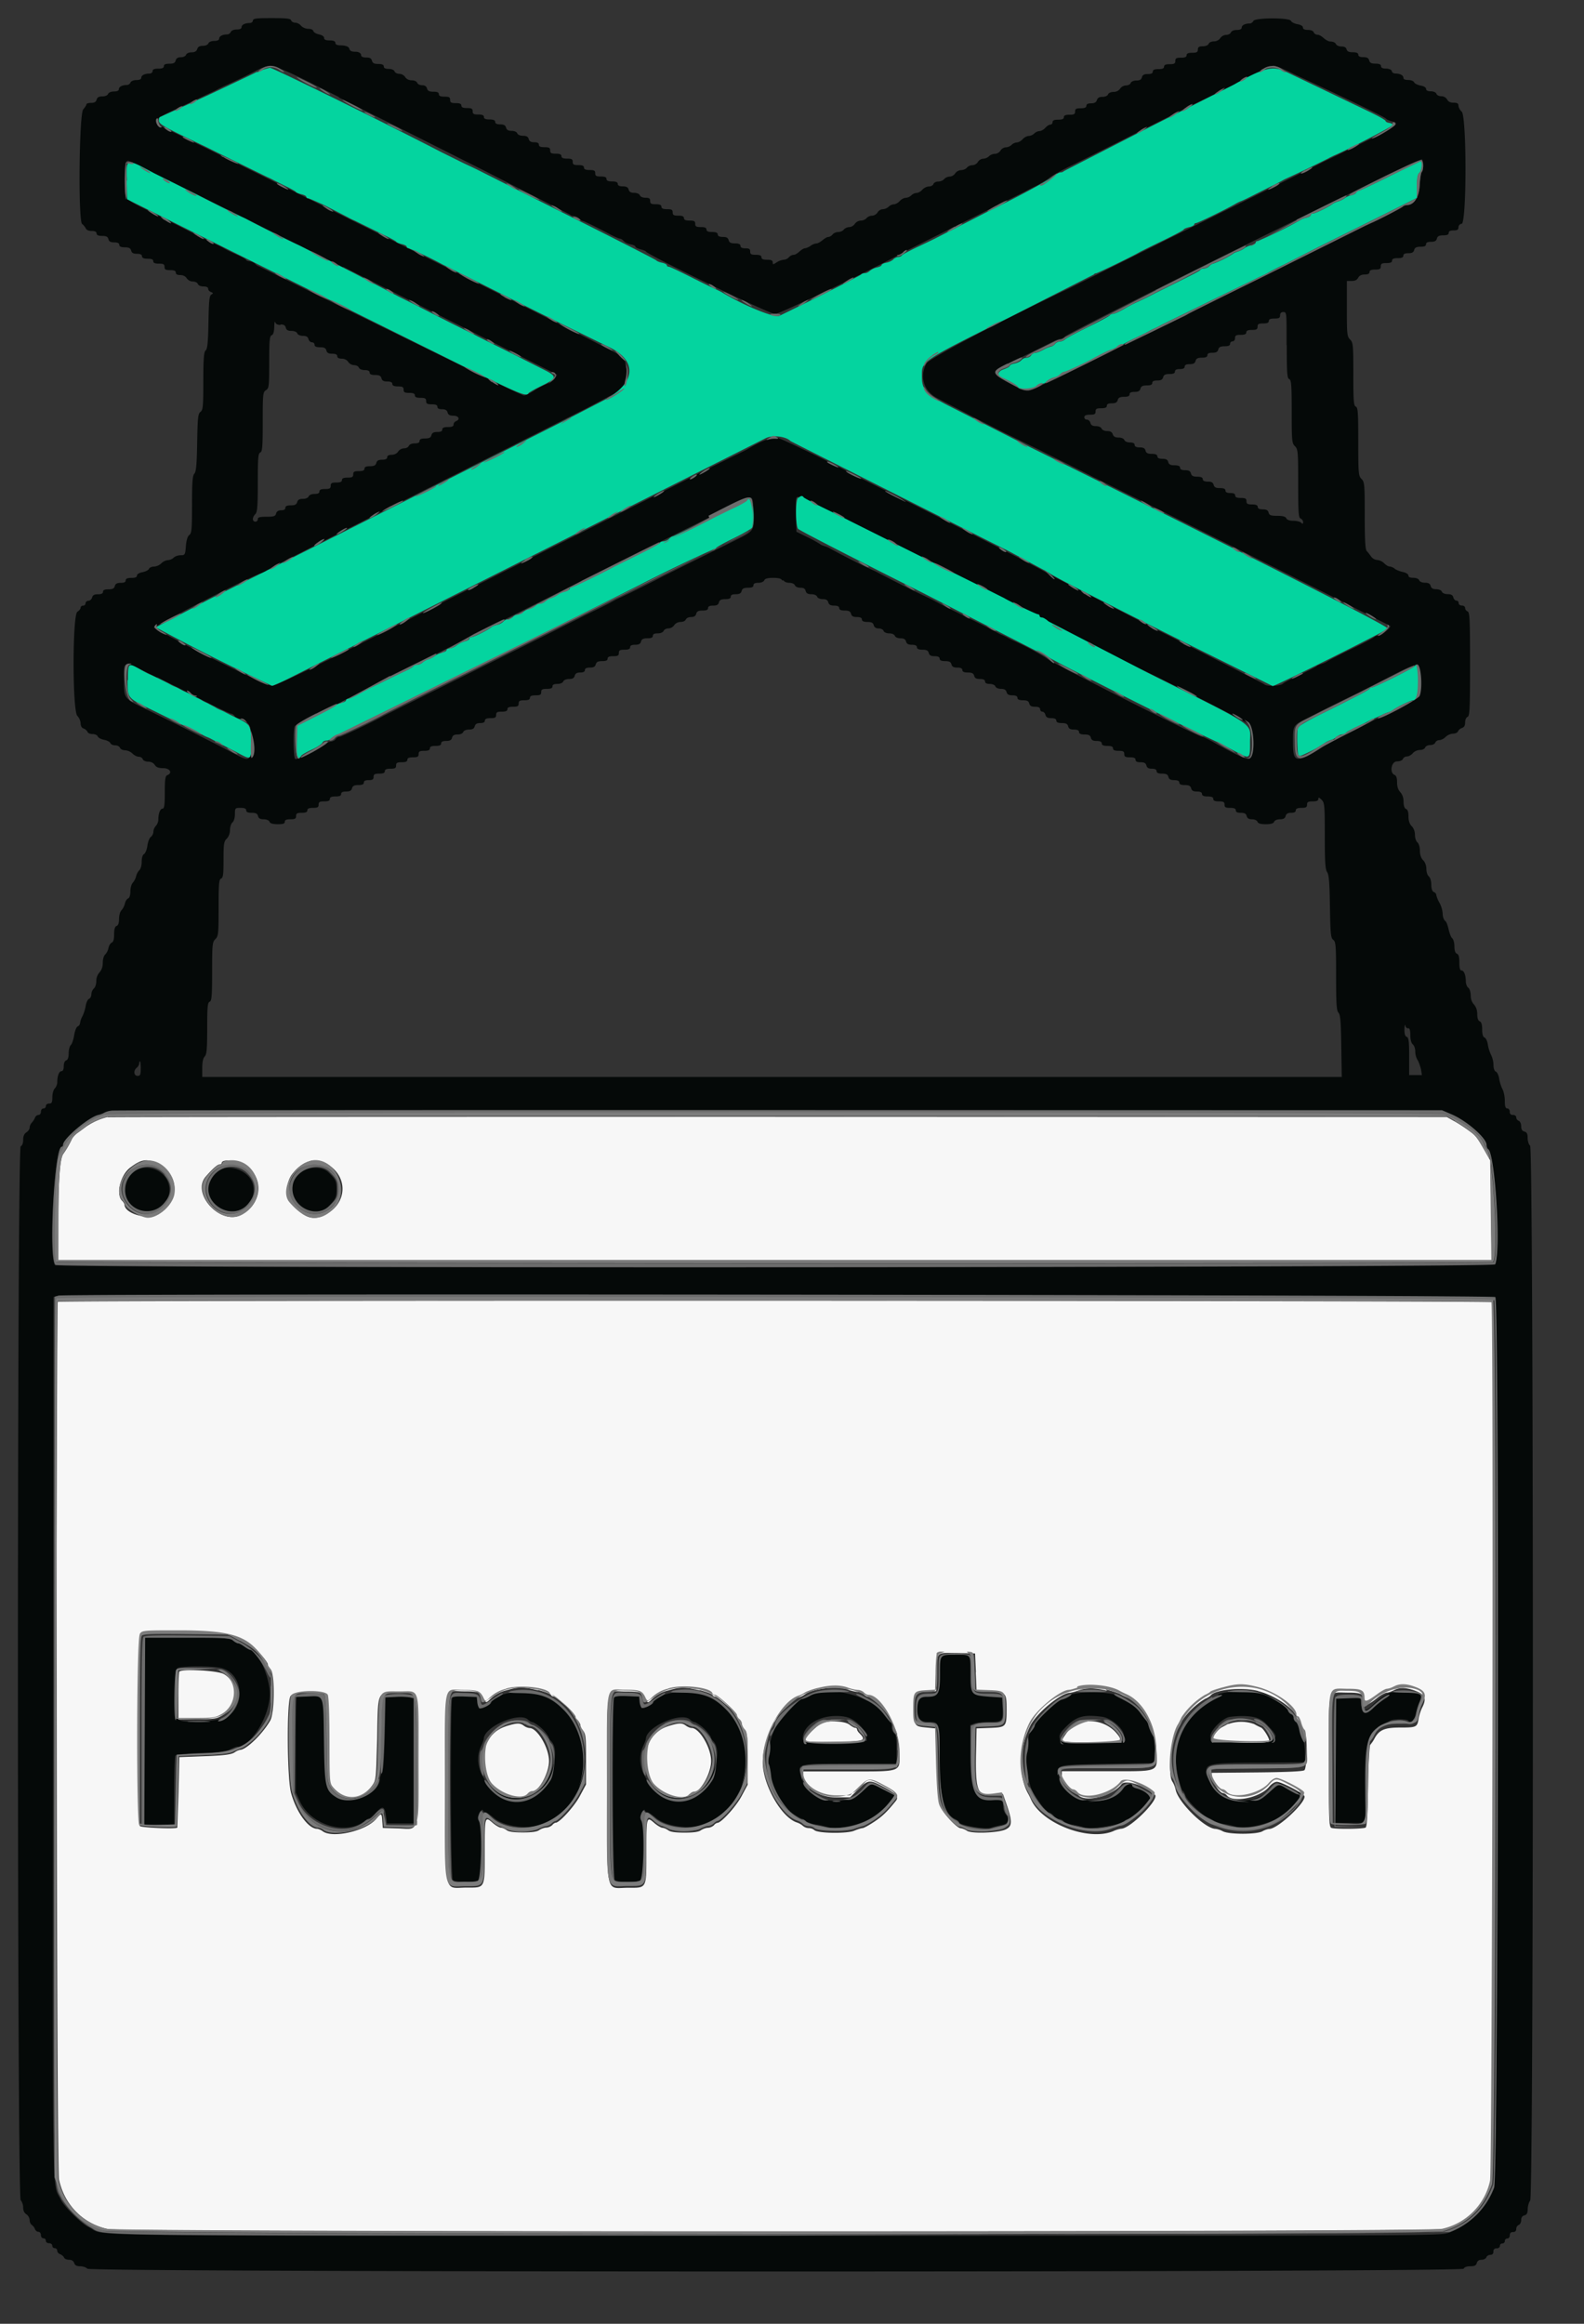 <svg xmlns="http://www.w3.org/2000/svg" xmlns:xlink="http://www.w3.org/1999/xlink" viewBox="0 0 45 66" fill="#fff" fill-rule="evenodd" stroke="#000" stroke-linecap="round" stroke-linejoin="round"><rect x="0" y="0" width="45" height="66" fill="#333333" stroke="none"/><use xlink:href="#A" x=".5" y=".5"/><symbol id="A" overflow="visible"><g stroke="none"><path d="M6.684.084c0 .038-.04.07-.088.07-.137 0-.234.05-.234.12 0 .04-.05.064-.14.064-.08 0-.15.03-.166.07a.12.12 0 0 1-.1.07c-.132 0-.23.05-.23.12 0 .04-.05.064-.14.064-.08 0-.15.03-.166.07s-.083.07-.157.07c-.1 0-.14.03-.16.092s-.07.092-.16.092c-.073 0-.142.03-.157.07s-.08.07-.15.07c-.082 0-.13.03-.145.092-.018.07-.063.092-.18.092-.107 0-.156.02-.156.07s-.048.07-.16.07-.16.02-.16.07c0 .038-.04.07-.088.07-.137 0-.234.05-.234.12 0 .04-.05.064-.14.064-.08 0-.15.03-.166.07s-.064.07-.1.07c-.132 0-.23.05-.23.12 0 .04-.05.064-.14.064-.08 0-.15.03-.166.07s-.084.07-.164.07c-.1 0-.144.026-.162.092s-.063.092-.157.092c-.073 0-.132.017-.132.04s-.04.087-.092.145c-.117.135-.146 3.186-.03 3.256.034.02.074.073.1.117.02.05.078.08.17.08s.14.023.14.07.048.07.156.07c.117 0 .162.023.18.092s.063.092.167.092c.096 0 .142.025.142.07s.048.07.156.07c.117 0 .162.023.18.092s.063.092.167.092c.096 0 .142.025.142.07s.048.07.16.07.16.02.16.07.048.07.16.07c.13 0 .16.017.16.092s.03.092.16.092c.112 0 .16.02.16.07s.045.07.127.07.15.036.184.092a.22.22 0 0 0 .174.092c.064 0 .128.03.142.07s.084.07.16.07c.083 0 .133.024.133.064s.036.077.08.095c.067.026.07.036.01.072s-.07.192-.082.787c-.01.57-.03.76-.08.8s-.066.235-.066.875c0 .717-.01.816-.08.868s-.082.16-.095.875c-.01.632-.03.83-.08.882s-.066.234-.066.875c0 .7-.01.817-.076.865-.05.036-.084.146-.098.316-.02.25-.027.26-.15.26-.07 0-.16.03-.198.07a.27.27 0 0 1-.164.069.32.32 0 0 0-.187.092c-.057.053-.13.086-.21.092-.064 0-.127.03-.14.064s-.096.077-.183.094c-.094.018-.158.057-.158.096 0 .046-.05.067-.16.067s-.16.02-.16.07-.046.07-.142.07c-.104 0-.15.025-.167.092s-.063.092-.18.092c-.107 0-.156.02-.156.07s-.046.07-.142.07c-.104 0-.15.025-.167.092-.013.05-.063.092-.1.092s-.087.03-.087.07-.03.07-.07.07-.07.026-.07.058-.04.084-.092.115c-.143.1-.143 2.815 0 2.958.053.057.086.13.092.21 0 .07.032.13.08.146s.097.057.117.1.088.06.15.06.126.03.14.067.095.08.18.096.165.058.178.093.075.064.136.064.123.03.138.07.08.07.143.07c.078.006.152.038.21.092.05.05.13.092.18.092s.1.03.114.07.083.07.155.07c.08 0 .15.036.186.092.042.067.107.092.24.092.192 0 .272.14.115.2-.055.02-.07.12-.07.488 0 .362-.014.462-.064.462-.067 0-.12.135-.12.314 0 .06-.032.138-.07.176a.27.27 0 0 0-.07.164c0 .052-.032.12-.072.148s-.084.14-.098.246-.054.217-.1.246-.063.13-.063.225-.03.197-.064.226a.38.38 0 0 0-.094.175.46.46 0 0 1-.096.186c-.036.037-.067.146-.067.243 0 .107-.025.185-.063.2s-.077.08-.094.15a.45.45 0 0 1-.098.19c-.038.036-.067.146-.067.243 0 .114-.024.185-.07.2s-.07.092-.07.237-.022.218-.066.235c-.036.014-.08.084-.095.156a.38.38 0 0 1-.095.186c-.037.03-.066.134-.066.233 0 .117-.032.2-.092.27a.37.37 0 0 0-.092.247c0 .085-.03.18-.07.213-.043.043-.068.1-.07.162s-.03.116-.066.13-.08.104-.095.2c-.018.104-.05.205-.095.3a.55.55 0 0 0-.066.19.11.11 0 0 1-.066.094c-.037.014-.08.122-.1.245s-.06.248-.095.282-.062.14-.062.238c0 .114-.024.185-.07.2s-.07.084-.07.166c0 .088-.023.14-.064.14-.067 0-.12.135-.12.314 0 .06-.032.138-.07.176s-.07.15-.07.25c0 .15-.016.18-.092.18-.05 0-.092.03-.092.07s-.03.07-.07.07-.07.04-.07.092-.03.092-.07.092-.084.036-.1.08a.49.49 0 0 1-.091.141.23.23 0 0 0-.06.138c0 .042-.04.104-.092.135-.062.04-.092.107-.092.213 0 .096-.026.166-.07.182-.105.04-.105 29.83 0 29.935.038.038.07.132.07.2 0 .1.032.16.092.2.053.036.087.095.092.16 0 .056.025.118.06.14a.26.26 0 0 1 .09.117c.016.044.06.08.1.08s.07.04.07.092.03.092.07.092.07.03.07.07.04.07.092.07.092.03.092.07.03.07.07.07a.07.07 0 0 1 .069.07c0 .04.036.084.08.1s.097.057.117.1.086.06.146.06c.07 0 .12.034.14.092.02.065.07.092.167.092.076 0 .17.03.207.07.105.105 39.06.105 39.1 0 .017-.043.087-.07.187-.07.122 0 .166-.022.185-.092.016-.06.063-.092.135-.092.06 0 .123-.03.137-.07s.066-.07.114-.07c.056 0 .087-.032.087-.092a.08.08 0 0 1 .092-.092c.05 0 .092-.03.092-.07s.03-.07.07-.07.07-.03.07-.07.03-.07.07-.07.07-.04.07-.092c0-.06.03-.092.092-.092s.092-.03.092-.087c0-.048.03-.1.07-.114s.07-.076.07-.137c0-.075.032-.12.092-.135.068-.018.092-.063.094-.178.001-.085.032-.194.07-.243.104-.137.1-29.875-.002-29.96-.038-.03-.07-.13-.07-.217 0-.12-.022-.166-.092-.184-.064-.017-.092-.063-.092-.152 0-.07-.03-.14-.07-.154a.11.11 0 0 1-.07-.097c0-.04-.04-.07-.092-.07a.08.08 0 0 1-.092-.092c0-.05-.03-.092-.07-.092-.05 0-.07-.054-.07-.212 0-.116-.03-.267-.066-.334s-.08-.2-.095-.3-.058-.187-.095-.2-.066-.088-.066-.186a.71.71 0 0 0-.066-.283c-.036-.067-.08-.2-.095-.3s-.058-.187-.095-.2c-.044-.017-.066-.094-.066-.23s-.022-.212-.07-.23-.07-.1-.07-.206-.03-.2-.092-.27-.092-.153-.092-.25c0-.087-.03-.2-.07-.227s-.07-.117-.07-.176c-.001-.18-.052-.314-.12-.314-.045 0-.064-.064-.064-.225s-.02-.233-.07-.252-.07-.1-.07-.206c0-.1-.028-.204-.063-.232s-.075-.14-.1-.246-.058-.217-.098-.246-.072-.118-.072-.2a.79.79 0 0 0-.092-.317.8.8 0 0 1-.092-.225c0-.03-.03-.065-.07-.08-.045-.018-.07-.1-.07-.206 0-.104-.03-.204-.07-.237s-.07-.127-.07-.213c0-.094-.036-.192-.092-.247s-.092-.153-.092-.27c0-.1-.03-.203-.07-.236s-.07-.127-.07-.213c0-.094-.036-.192-.092-.247-.06-.06-.092-.153-.092-.278s-.023-.194-.07-.212-.07-.1-.07-.206-.03-.2-.092-.27-.092-.153-.092-.278-.023-.194-.07-.212c-.15-.057-.1-.385.07-.385.08 0 .15-.03.166-.07s.066-.07.114-.07.123-.04.166-.092.134-.092.202-.092.135-.03.15-.07.08-.07.144-.07.13-.03.144-.07.066-.07.114-.07.13-.04.18-.092c.057-.053.13-.086.21-.092.064 0 .128-.03.142-.067s.065-.08.114-.095c.06-.02.087-.07.087-.158 0-.073.03-.142.07-.157.06-.023.07-.232.07-1.497s-.01-1.474-.07-1.497c-.038-.015-.07-.058-.07-.097s-.04-.07-.092-.07-.092-.03-.092-.07-.03-.07-.064-.07-.074-.04-.087-.092c-.017-.066-.063-.092-.162-.092-.08 0-.15-.03-.164-.07s-.084-.07-.16-.07c-.095 0-.14-.026-.158-.092s-.063-.092-.162-.092c-.08 0-.15-.03-.164-.07s-.084-.07-.166-.07c-.1 0-.14-.023-.14-.065 0-.036-.066-.08-.15-.098s-.2-.06-.24-.096-.117-.063-.15-.063-.1-.04-.15-.092a.33.33 0 0 0-.197-.092.24.24 0 0 1-.172-.097 1.63 1.63 0 0 0-.125-.158c-.042-.044-.057-.312-.057-1.007 0-.886-.006-.954-.092-1.04s-.092-.153-.092-1.06c0-.818-.01-.973-.07-.995s-.07-.168-.07-.92c0-.832-.006-.9-.092-.985s-.092-.153-.092-.875v-.788h.136c.1 0 .154-.032.186-.092s.096-.092.186-.092.136-.023.136-.07.048-.07.16-.07c.13 0 .16-.017.16-.092s.03-.092.16-.092c.112 0 .16-.02.16-.07s.048-.07.16-.07.16-.02.16-.07.046-.07.142-.07c.104 0 .15-.025.167-.092s.063-.092.18-.092c.107 0 .156-.02.156-.07s.046-.07.142-.07c.104 0 .15-.025.167-.092s.063-.092.18-.092c.107 0 .156-.02.156-.07s.046-.07.138-.07c.105 0 .138-.02.138-.087 0-.048.04-.1.092-.1.144-.037.144-3.057 0-3.187a.28.28 0 0 1-.092-.168c0-.063-.034-.085-.136-.085-.1 0-.154-.032-.186-.092-.03-.054-.096-.092-.164-.092s-.127-.03-.14-.07-.084-.07-.16-.07c-.086 0-.133-.024-.133-.067s-.064-.08-.158-.096c-.087-.016-.17-.06-.183-.094s-.087-.064-.164-.064c-.1 0-.14-.023-.14-.064 0-.07-.096-.12-.23-.12-.046 0-.095-.03-.1-.07s-.084-.07-.166-.07c-.093 0-.14-.023-.14-.07s-.048-.07-.156-.07c-.117 0-.162-.023-.18-.092s-.063-.092-.167-.092c-.096 0-.142-.025-.142-.07s-.048-.07-.156-.07c-.117 0-.162-.023-.18-.092-.02-.052-.066-.072-.15-.072-.066 0-.133-.03-.15-.07s-.082-.07-.15-.07-.157-.06-.2-.1-.118-.092-.166-.092-.1-.03-.114-.07-.076-.068-.166-.068-.14-.023-.14-.067-.064-.08-.158-.096c-.087-.016-.17-.06-.183-.094-.037-.097-1.033-.093-1.07.004-.015.038-.064.07-.1.07-.132 0-.23.05-.23.12 0 .04-.05.064-.14.064-.08 0-.15.03-.166.07s-.076.07-.136.07a.22.22 0 0 0-.167.092c-.034.054-.107.092-.18.092-.067 0-.134.03-.15.07s-.084.07-.166.07c-.1 0-.14.02-.14.092s-.03.092-.16.092c-.112 0-.16.02-.16.07s-.048.07-.16.07c-.13 0-.16.017-.16.092s-.03.092-.16.092c-.112 0-.16.02-.16.07s-.048.07-.16.07-.16.02-.16.07-.046.07-.142.07c-.104 0-.15.025-.167.092s-.063.092-.158.092c-.077 0-.146.03-.16.07s-.076.07-.136.07a.22.22 0 0 0-.167.092c-.035.056-.107.092-.186.092-.072 0-.14.03-.155.07s-.083.07-.157.07c-.1 0-.14.03-.16.092s-.07.092-.164.092-.135.023-.135.07-.048.07-.16.07c-.13 0-.16.017-.16.092s-.03.092-.16.092c-.112 0-.16.02-.16.07s-.048.07-.16.07-.16.02-.16.07c0 .038-.027.07-.062.07s-.1.04-.145.092-.12.092-.165.092a.24.24 0 0 0-.15.07.26.26 0 0 1-.157.069c-.048 0-.126.04-.172.092s-.12.092-.165.092a.24.24 0 0 0-.15.07.27.27 0 0 1-.164.069c-.052 0-.12.04-.15.092s-.102.092-.158.092-.132.03-.17.07a.27.27 0 0 1-.164.069c-.052 0-.12.04-.15.092s-.102.092-.156.092-.124.03-.156.07-.106.07-.166.07a.22.22 0 0 0-.167.092.21.21 0 0 1-.156.092c-.054 0-.124.03-.156.07s-.107.07-.168.07-.123.03-.137.07-.073.07-.13.07-.14.04-.186.092-.12.092-.165.092a.24.24 0 0 0-.15.07.26.26 0 0 1-.157.069c-.048 0-.126.04-.172.092s-.12.092-.165.092a.24.24 0 0 0-.15.07.27.27 0 0 1-.164.069c-.052 0-.12.04-.15.092s-.102.092-.156.092-.124.03-.156.07-.106.07-.166.07a.22.22 0 0 0-.167.092.21.21 0 0 1-.156.092c-.054 0-.124.03-.156.07s-.104.07-.16.07-.13.03-.16.07-.087.07-.122.07-.1.04-.164.092-.132.092-.173.092a.34.34 0 0 0-.164.067c-.05.037-.125.068-.162.07s-.1.043-.157.094-.12.092-.162.092-.105.03-.137.07a.21.21 0 0 1-.145.07.46.46 0 0 0-.202.074c-.104.068-.113.068-.113 0 0-.054-.043-.074-.16-.074-.112 0-.16-.02-.16-.07s-.048-.07-.16-.07c-.13 0-.16-.017-.16-.092s-.03-.092-.138-.092c-.092 0-.138-.023-.138-.07s-.048-.07-.156-.07c-.117 0-.162-.023-.18-.092s-.063-.092-.167-.092c-.096 0-.142-.025-.142-.07s-.048-.07-.16-.07-.16-.02-.16-.07-.048-.07-.16-.07c-.13 0-.16-.017-.16-.092s-.03-.092-.16-.092c-.112 0-.16-.02-.16-.07s-.048-.07-.16-.07c-.13 0-.16-.017-.16-.092s-.03-.092-.16-.092c-.112 0-.16-.02-.16-.07s-.048-.07-.16-.07c-.13 0-.16-.017-.16-.092s-.03-.092-.133-.092c-.076 0-.145-.03-.16-.07s-.084-.07-.16-.07c-.095 0-.14-.026-.158-.092s-.063-.092-.167-.092c-.096 0-.142-.025-.142-.07s-.048-.07-.16-.07-.16-.02-.16-.07-.048-.07-.16-.07c-.13 0-.16-.017-.16-.092s-.03-.092-.16-.092c-.112 0-.16-.02-.16-.07s-.048-.07-.16-.07c-.13 0-.16-.017-.16-.092s-.03-.092-.16-.092c-.112 0-.16-.02-.16-.07s-.048-.07-.16-.07c-.13 0-.16-.017-.16-.092s-.03-.092-.16-.092c-.112 0-.16-.02-.16-.07s-.045-.07-.132-.07c-.094 0-.14-.027-.157-.092s-.063-.092-.162-.092c-.08 0-.15-.03-.164-.07s-.084-.07-.16-.07c-.095 0-.14-.026-.158-.092s-.063-.092-.167-.092c-.096 0-.142-.025-.142-.07s-.048-.07-.16-.07-.16-.02-.16-.07-.048-.07-.16-.07c-.13 0-.16-.017-.16-.092s-.03-.092-.16-.092c-.112 0-.16-.02-.16-.07s-.048-.07-.16-.07c-.13 0-.16-.017-.16-.092s-.03-.092-.16-.092c-.112 0-.16-.02-.16-.07s-.048-.07-.156-.07c-.117 0-.162-.023-.18-.092-.016-.06-.063-.092-.14-.092-.063 0-.126-.03-.14-.07s-.083-.07-.155-.07c-.08 0-.15-.036-.186-.092a.22.22 0 0 0-.167-.092c-.06 0-.122-.03-.136-.07s-.084-.07-.166-.07c-.093 0-.14-.023-.14-.07s-.048-.07-.156-.07c-.117 0-.162-.023-.18-.092s-.063-.092-.167-.092c-.096 0-.142-.025-.142-.07S9.7.97 9.602.97c-.117 0-.162-.023-.18-.092s-.15-.09-.252-.09c-.096 0-.142-.025-.142-.07s-.048-.07-.16-.07-.16-.02-.16-.07c0-.042-.058-.082-.142-.1-.078-.016-.153-.056-.166-.1s-.084-.06-.15-.06-.158-.04-.202-.092S7.93.144 7.882.144s-.1-.03-.114-.07c-.017-.046-.122-.06-.552-.06-.44 0-.53.012-.53.07m2.44 2.185l4.182 2.103 2.386 1.224c.013.02.062.038.1.038.058.005.113.03.155.07s.082.07.098.07c.035 0 .406.18.76.37.14.074.276.135.305.135s.075.03.107.066.115.08.2.096.135.047.135.068.062.05.137.07.15.046.16.065c.066.107 3.512 1.775 3.667 1.775.135 0 3-1.38 3.682-1.772l.645-.323 2.764-1.378a7.74 7.74 0 0 1 .325-.166c.142-.07.313-.175.387-.236s.405-.245.737-.4l3.065-1.54 2.55-1.24c.048 0 .318.1.6.247l.856.4c1.13.534 1.73.83 1.75.862.013.02.08.052.15.07.3.072.235.106-1.875 1.126l-4.358 2.163-2.904 1.45c-1.9.9-4 2.004-4.07 2.14-.212.362-.082.784.303.986l.9.47c.355.187 1.256.642 2.003 1l1.428.715a1.46 1.46 0 0 0 .178.092l1.405.696 4.127 2.065a15.44 15.44 0 0 0 .461.234l2.364 1.195c.045.043-.246.277-.344.277-.037 0-.087.02-.112.046s-.32.18-.657.343-.636.316-.666.34a.63.63 0 0 1-.169.077c-.063.02-.125.047-.138.063s-.22.12-.46.234-.47.232-.5.265c-.084.068-.464.08-.528.016-.024-.023-1.4-.72-3.036-1.545l-3.1-1.593c-.082-.077-2.793-1.46-5.04-2.572l-.645-.324c-.364-.205-1.856-.927-1.985-.96-.158-.04-.454.064-.87.312-.038.025-.193.1-.345.174a98.36 98.36 0 0 0-1.518.758l-9.212 4.636c-1.516.762-2.348 1.157-2.44 1.157-.182 0-3.32-1.567-3.32-1.658 0-.067 2.793-1.494 3.024-1.545.072-.016.13-.044.13-.064s1.9-.983 4.203-2.143l4.847-2.447.76-.398c.287-.146.36-.226.414-.447.065-.27.006-.54-.148-.675-.13-.115-10.936-5.5-12.873-6.426-.158-.075-.288-.143-.288-.152-.006-.03-.015-.057-.026-.084-.02-.05.075-.118.357-.252l1.235-.58c.047-.02.093-.044.138-.07a3.53 3.53 0 0 1 .267-.127 19.04 19.04 0 0 0 .668-.321c.637-.32.468-.364 2.52.67m30.8 1.94c0 .064-.018.137-.04.16s-.05.195-.06.38c-.02.348-.152.556-.362.56-.04.001-.1.02-.115.042-.048.045-.712.4-.896.464a2.12 2.12 0 0 0-.184.086c-.236.133-.315.172-2.97 1.48l-2.05 1.018c-.038.024-.1.062-.16.085s-.9.444-1.9.937c-2.398 1.18-2.4 1.187-2.514 1.186-.048 0-.134-.026-.2-.057l-.403-.216c-.44-.234-.427-.255.47-.693l.894-.442c.067-.036.148-.065.18-.065s.094-.032.138-.072c.18-.164 10.1-5.083 10.137-5.027a.4.4 0 0 1 .036.174M9.253 7.08l6.066 3.056c.027.045-.155.212-.3.275-.063.027-.22.1-.345.184s-.258.136-.292.137-.977-.45-2.096-1.004l-5.44-2.667c-.017 0-.063-.03-.1-.07-.042-.04-.097-.064-.155-.07-.047 0-.097-.018-.1-.04s-.144-.096-.3-.164-.297-.143-.335-.167-.12-.065-.184-.092a41.62 41.62 0 0 1-1.197-.595 52.14 52.14 0 0 0-.633-.317c-.868-.43-.795-.345-.795-.925 0-.487.014-.555.1-.555.025 0 2.77 1.36 6.095 3.022m26.814 2.23c0 .777.01.927.07.95s.07.168.07.92c0 .832.006.9.092.985s.092.153.092 1.06c0 .818.01.973.07.995.038.015.07.06.07.1 0 .057-.013.06-.055.018-.03-.03-.132-.055-.225-.055-.1 0-.18-.025-.197-.07s-.094-.07-.253-.07c-.187 0-.23-.016-.25-.092-.017-.067-.063-.092-.167-.092-.096 0-.142-.025-.142-.07s-.048-.07-.16-.07c-.13 0-.16-.018-.16-.092s-.03-.092-.16-.092c-.112 0-.16-.02-.16-.07s-.046-.07-.138-.07-.138-.023-.138-.07-.048-.07-.156-.07c-.117 0-.162-.023-.18-.092s-.063-.092-.167-.092c-.096 0-.142-.025-.142-.07s-.048-.07-.156-.07c-.117 0-.162-.023-.18-.092s-.063-.092-.167-.092c-.096 0-.142-.025-.142-.07s-.048-.07-.156-.07c-.117 0-.162-.023-.18-.092s-.063-.092-.167-.092c-.096 0-.142-.025-.142-.07s-.048-.07-.156-.07c-.117 0-.162-.023-.18-.092s-.063-.092-.167-.092c-.096 0-.142-.025-.142-.07s-.045-.07-.133-.07c-.076 0-.145-.03-.16-.07s-.084-.07-.163-.07c-.096 0-.145-.027-.166-.092s-.07-.092-.16-.092c-.073 0-.142-.03-.157-.07s-.084-.07-.16-.07c-.095 0-.14-.026-.158-.092-.013-.05-.057-.092-.1-.092s-.073-.03-.073-.07c0-.048.048-.07.16-.07.13 0 .16-.017.16-.092s.03-.092.16-.092c.112 0 .16-.02.16-.07s.046-.07.142-.07c.104 0 .15-.025.167-.092s.063-.092.18-.092c.107 0 .156-.02.156-.07s.046-.07.142-.07c.104 0 .15-.025.167-.092s.063-.092.18-.092c.107 0 .156-.02.156-.07s.046-.07.142-.07c.104 0 .15-.025.167-.092s.063-.092.18-.092c.107 0 .156-.02.156-.07s.046-.07.138-.07.138-.023.138-.07.046-.07.142-.07c.104 0 .15-.025.167-.092s.063-.092.18-.092c.107 0 .156-.02.156-.07s.046-.07.142-.07c.104 0 .15-.025.167-.092s.063-.092.18-.092c.107 0 .156-.02.156-.07 0-.038.03-.07.07-.07s.07-.04.07-.092c0-.074.03-.092.16-.092.112 0 .16-.02.16-.07s.048-.07.16-.07c.13 0 .16-.017.16-.092s.03-.092.16-.092c.112 0 .16-.02.16-.07s.048-.07.16-.07c.13 0 .16-.017.16-.092 0-.06.03-.092.092-.092.1 0 .092.03.092.922m-28.584-.57c.1 0 .136.025.153.092s.063.092.162.092c.08 0 .15.03.164.07s.084.07.16.07c.095 0 .14.026.158.092.013.05.057.092.1.092s.073.03.073.07c0 .047.048.07.156.07.117 0 .162.023.18.092s.063.092.167.092c.096 0 .142.025.142.07s.045.07.127.07c.077 0 .15.036.184.092a.22.22 0 0 0 .167.092c.06 0 .122.03.136.07s.084.07.166.07c.093 0 .14.023.14.07s.048.07.156.07c.117 0 .162.023.18.092s.063.092.167.092c.096 0 .142.025.142.07s.048.07.16.07c.13 0 .16.018.16.092s.03.092.16.092c.112 0 .16.02.16.07s.048.07.16.07c.13 0 .16.018.16.092s.03.092.16.092c.112 0 .16.02.16.07s.045.07.132.07c.094 0 .14.027.157.092s.063.092.167.092c.15 0 .2.106.073.155-.038.014-.07.058-.07.097 0 .05-.047.07-.16.07s-.16.02-.16.07-.046.07-.142.07c-.104 0-.15.025-.167.092s-.063.092-.18.092c-.107 0-.156.02-.156.07s-.046.07-.14.07c-.08 0-.15.03-.166.07s-.076.07-.136.07a.22.22 0 0 0-.167.092c-.035.056-.107.092-.184.092s-.127.024-.127.07-.046.07-.142.07c-.104 0-.15.025-.167.092s-.063.092-.18.092c-.107 0-.156.02-.156.07s-.048.07-.16.07c-.13 0-.16.018-.16.092s-.03.092-.16.092c-.112 0-.16.02-.16.07s-.048.07-.16.07c-.13 0-.16.018-.16.092s-.03.092-.16.092c-.112 0-.16.02-.16.07s-.046.07-.14.07c-.08 0-.15.03-.166.07s-.084.07-.164.07c-.1 0-.144.026-.162.092s-.063.092-.18.092c-.107 0-.156.02-.156.07s-.044.07-.12.07-.127.03-.143.092c-.02.077-.063.092-.272.092-.2 0-.248.016-.248.07 0 .038-.03.07-.07.07s-.07-.032-.07-.075.03-.103.07-.14c.056-.056.07-.222.07-.9 0-.687.01-.825.07-.85s.07-.162.07-.87c0-.792.006-.846.092-.9s.092-.107.092-.796c0-.613.012-.742.07-.764.046-.017.07-.096.074-.24.003-.117.015-.175.026-.133.014.052.066.08.15.08m13.44 5.297c.02.576.043.543-.622.87l-1.302.647-.645.323c-.395.206-.794.405-1.197.597-.067.028-.132.06-.196.095-.137.08-.224.122-.817.414l-.645.325c-.038.022-1.178.592-2.533 1.266l-2.535 1.26c-.292.165-1.206.6-1.258.6-.036 0-.1.03-.123.07s-.084.064-.137.07c-.044 0-.132.04-.196.1-.187.147-.764.425-.816.393s-.064-.848-.01-.935c.05-.078 12.86-6.496 12.95-6.487.054.006.072.1.082.398m4.862 1.33l3.544 1.814c.03.037.23.155.445.26l.46.234.645.323.817.4c.044.025.142.074.22.108.572.26 2.992 1.494 3.064 1.56.118.1.137.94.023.985-.075.03-.322-.085-.9-.4-.2-.12-.4-.22-.442-.22-.1 0-4.263-2.1-4.375-2.202-.1-.082-.68-.4-.95-.514-.063-.026-.125-.057-.184-.09a1.28 1.28 0 0 0-.138-.07 1.19 1.19 0 0 1-.138-.065c-.186-.105-.367-.197-1.128-.57a15.41 15.41 0 0 1-.714-.365 3.96 3.96 0 0 0-.207-.1 39.22 39.22 0 0 1-1.35-.675 2.49 2.49 0 0 0-.193-.094 21.48 21.48 0 0 1-1.175-.595.63.63 0 0 0-.161-.071c-.063-.02-.125-.047-.138-.063a3.21 3.21 0 0 0-.345-.19l-.325-.16-.013-.495c-.012-.452-.006-.495.07-.495.046 0 1.655.786 3.574 1.746m-3.994.625c.015.04.084.07.16.07s.146.03.16.07.083.07.154.07c.1 0 .135.027.152.092s.063.092.162.092c.08 0 .15.03.164.07s.084.07.16.07c.095 0 .14.026.158.092s.063.092.167.092c.096 0 .142.025.142.07s.048.07.156.07c.117 0 .162.023.18.092s.063.092.167.092c.096 0 .142.025.142.07s.048.07.156.07c.117 0 .162.023.18.092.016.06.063.092.14.092.063 0 .126.03.14.07s.084.07.16.07.146.03.16.07.084.07.16.07c.095 0 .14.026.158.092s.063.092.167.092c.096 0 .142.025.142.07s.048.07.156.07c.117 0 .162.023.18.092s.063.092.167.092c.096 0 .142.025.142.07s.048.07.156.07c.117 0 .162.023.18.092s.063.092.167.092c.096 0 .142.025.142.07s.048.07.156.07c.117 0 .162.023.18.092s.063.092.167.092c.096 0 .142.025.142.07s.045.07.133.07c.076 0 .145.03.16.07s.084.07.16.07c.095 0 .14.026.158.092s.063.092.167.092c.096 0 .142.025.142.07s.048.07.156.07c.117 0 .162.023.18.092s.063.092.167.092c.096 0 .142.025.142.07 0 .038.03.07.064.07s.074.04.087.092c.017.067.063.092.167.092.096 0 .142.025.142.07s.048.07.156.07c.117 0 .162.023.18.092s.063.092.167.092c.096 0 .142.025.142.07s.048.07.156.07c.117 0 .162.023.18.092s.063.092.167.092c.096 0 .142.025.142.07s.048.07.16.07.16.02.16.07.048.07.16.07c.13 0 .16.018.16.092s.03.092.16.092c.112 0 .16.02.16.07s.046.07.142.07c.104 0 .15.025.167.092s.063.092.157.092c.087 0 .132.024.132.07s.048.07.156.07c.117 0 .162.023.18.092s.063.092.167.092c.096 0 .142.025.142.07s.048.07.156.07c.117 0 .162.023.18.092s.063.092.167.092c.096 0 .142.025.142.07s.048.07.16.07.16.02.16.07.048.07.16.07c.13 0 .16.017.16.092s.03.092.16.092c.112 0 .16.02.16.07s.046.07.142.07c.104 0 .15.025.167.092s.063.092.152.092c.07 0 .14.03.154.07.018.05.092.07.237.07s.218-.022.237-.07c.015-.04.084-.07.164-.07.1 0 .144-.026.162-.092s.063-.092.157-.092c.087 0 .132-.023.132-.07s.048-.07.16-.07c.13 0 .16-.018.16-.092s.03-.092.16-.092c.112 0 .16-.02.16-.07s.02-.048.092.023c.086.086.092.153.092 1.026 0 .737.014.954.066 1.028s.07.303.08.98c.013.78.024.894.095.946s.08.158.08 1.03c0 .788.013.983.067 1.037s.07.25.08.947l.014.88H5.246v-.257c0-.167.024-.28.07-.326.055-.055.07-.2.07-.798 0-.605.012-.733.07-.755s.07-.16.07-.857c0-.77.007-.837.092-.922s.092-.153.092-.893c0-.67.01-.805.07-.827s.07-.125.07-.534c0-.447.01-.52.092-.6.056-.056.092-.153.092-.247 0-.085.03-.18.07-.213s.07-.133.07-.236c0-.173.005-.178.16-.178.112 0 .16.02.16.07s.048.07.156.07c.117 0 .162.023.18.092s.063.092.162.092c.08 0 .15.03.164.07.018.047.092.07.235.07.155 0 .2-.017.2-.07s.048-.07.16-.07c.13 0 .16-.017.16-.092s.03-.092.16-.092c.112 0 .16-.02.16-.07s.048-.07.16-.07c.13 0 .16-.017.16-.092s.03-.092.16-.092c.112 0 .16-.02.16-.07s.048-.07.16-.07.16-.02.16-.07.046-.07.142-.07c.104 0 .15-.025.167-.092s.063-.092.18-.092c.107 0 .156-.02.156-.07s.046-.07.138-.07c.107 0 .138-.02.138-.092s.03-.092.16-.092c.112 0 .16-.02.16-.07s.048-.07.16-.07c.13 0 .16-.018.16-.092s.03-.092.16-.092c.112 0 .16-.02.16-.07s.048-.07.16-.07c.13 0 .16-.018.16-.092s.03-.092.16-.092c.112 0 .16-.02.16-.07s.048-.07.16-.07.16-.02.16-.07.046-.07.142-.07c.104 0 .15-.025.167-.092s.063-.092.158-.092c.077 0 .146-.03.16-.07s.084-.07.164-.07c.1 0 .144-.026.162-.092s.063-.092.157-.092c.087 0 .132-.023.132-.07s.048-.07.16-.07c.13 0 .16-.017.16-.092s.03-.092.16-.092c.112 0 .16-.02.16-.07s.048-.07.16-.07c.13 0 .16-.018.16-.092s.03-.092.16-.092c.112 0 .16-.02.16-.07s.048-.07.16-.07c.13 0 .16-.018.16-.092s.03-.092.16-.092c.112 0 .16-.02.16-.07s.046-.07.14-.07c.08 0 .15-.03.166-.07s.084-.07.164-.07c.1 0 .144-.026.162-.092s.063-.092.157-.092c.087 0 .132-.024.132-.07s.046-.07.142-.07c.104 0 .15-.025.167-.092s.063-.092.18-.092c.107 0 .156-.02.156-.07s.048-.07.16-.07c.13 0 .16-.017.16-.092s.03-.092.16-.092c.112 0 .16-.02.16-.07s.046-.07.142-.07c.104 0 .15-.025.167-.092s.063-.092.18-.092c.107 0 .156-.02.156-.07s.046-.07.14-.07c.08 0 .15-.03.166-.07s.076-.07.136-.07a.22.22 0 0 0 .167-.092c.034-.054.107-.092.18-.092s.134-.03.15-.07.08-.07.15-.07c.082 0 .13-.03.145-.092.018-.07.063-.092.18-.092.107 0 .156-.02.156-.07s.046-.07.142-.07c.104 0 .15-.025.167-.092s.063-.092.18-.092c.107 0 .156-.02.156-.07s.046-.07.142-.07c.104 0 .15-.025.167-.092s.063-.092.18-.092c.107 0 .156-.02.156-.07s.046-.07.14-.07c.08 0 .15-.03.166-.07.02-.048.094-.07.253-.07s.235.02.253.07M3.974 18.738l.868.434c.25.143 1.184.6 1.226.6.028 0 .077.03.1.07s.1.07.132.07c.225 0 .327.2.327.67 0 .535-.03.56-.432.343a106.39 106.39 0 0 0-2.472-1.245c-.704-.34-.7-.32-.7-.844 0-.607-.087-.598.928-.096m35.84-.202c.127.64.042.8-.63 1.113-1.213.582-1.997.976-2.173 1.1-.67.43-.752.414-.756-.152-.002-.493-.004-.5.4-.698l.325-.165c.072-.04.812-.406 1.128-.558l.875-.446c.746-.386.78-.394.824-.182M39.5 28.7c.047 0 .066.057.066.202 0 .123.027.224.07.26s.07.122.07.202a.49.49 0 0 0 .062.236c.034.05.074.168.1.263l.027.172h-.362v-.53c0-.43-.013-.536-.07-.557-.047-.018-.067-.086-.064-.217.003-.105.015-.154.026-.1s.05.08.087.08M3.498 29.85c0 .176-.014.207-.092.207-.1 0-.125-.145-.023-.23.038-.03.07-.086.07-.12s.01-.063.023-.063.023.093.023.207m37.203 1.302c.445.2 1.022.687 1.022.88 0 .05.02.103.045.12.2.123.368 2.838.203 3.267-.037.096-40.808.114-40.905.017-.194-.194-.024-3.353.18-3.353.022 0 .04-.027.04-.062 0-.168.72-.774.998-.84a.78.78 0 0 0 .177-.067c.094-.073.716-.075 19.18-.07l18.813.005.245.105M3.28 32.787c-.217.154-.3.498-.2.758.27.617 1.233.415 1.233-.258 0-.506-.618-.803-1.044-.5m2.374.002c-.25.23-.314.478-.192.728.348.7 1.404.392 1.236-.372-.1-.413-.743-.635-1.044-.355m2.334.058c-.56.578.278 1.486.852.92.2-.206.23-.25.23-.486s-.02-.28-.23-.486c-.195-.192-.642-.166-.852.05m33.973 3.512c.118.118.085 24.972-.034 25.293a2.16 2.16 0 0 1-1.265 1.265C40.408 63 40.398 63 21.5 63c-20.83 0-18.906.024-19.48-.245-.206-.096-.7-.582-.8-.792-.242-.5-.226.53-.212-13.077l.012-12.548.115-.032c.234-.065 40.748-.024 40.813.042m-38.342 9.66c-.02.02-.034 1.224-.034 2.676v2.64h.875l.001-.956c0-.526.016-.98.034-1.007s.286-.06.725-.074c.52-.017.725-.04.83-.1.076-.04.166-.076.2-.076.392-.002.927-.86.927-1.5 0-.497-.35-1.264-.58-1.273-.028-.001-.104-.043-.168-.094a.42.42 0 0 0-.175-.092.29.29 0 0 1-.146-.079c-.094-.085-2.4-.16-2.487-.08m22.66.512c-.07.018-.08.083-.08.522 0 .57-.043.644-.377.644-.207 0-.267.086-.267.38 0 .243.1.355.317.355.328 0 .327-.003.327.965 0 1.142.127 1.648.45 1.795.057.026.104.065.104.087 0 .082.732.212.9.16a3.02 3.02 0 0 1 .319-.079c.192-.032.23-.153.102-.322a.38.38 0 0 1-.067-.192c0-.207-.036-.234-.3-.214-.514.04-.63-.204-.63-1.308v-.802l.118-.045c.065-.025.26-.045.437-.045.367 0 .382-.02.357-.463l-.014-.25-.374-.024c-.517-.034-.524-.04-.524-.644 0-.4-.013-.5-.073-.524-.082-.03-.6-.03-.722.004m-20.516.363c.62.12.755 1.024.206 1.387-.195.13-1.188.197-1.38.095-.117-.063-.156-1.356-.044-1.468.063-.063.912-.073 1.217-.014m7.904.818c-.107.065-.196.136-.196.158 0 .062-.282.193-.324.15-.02-.02-.044-.1-.052-.177l-.015-.138-.34-.014c-.242-.01-.35.004-.38.046-.064.1-.05 5.12.016 5.186s.607.074.73.008c.105-.056.137-1.5.038-1.717-.04-.07-.036-.155.008-.22.035-.066.066-.086.075-.052s.045.057.076.057.134.07.23.152c.35.312 1.272.365 1.6.092.04-.033.092-.06.116-.06s.08-.036.12-.08a8.55 8.55 0 0 1 .199-.196c.908-.865.624-2.663-.506-3.197-.37-.174-1.106-.172-1.397.002m4.605 0c-.107.065-.196.136-.196.158 0 .062-.282.193-.324.15-.02-.02-.044-.1-.052-.177l-.015-.138-.34-.014c-.242-.01-.35.004-.38.046-.064.1-.05 5.12.016 5.186s.607.074.73.008c.105-.056.137-1.5.038-1.717-.04-.07-.036-.155.008-.22.035-.066.066-.086.075-.052s.045.057.076.057.134.07.23.152c.35.312 1.272.365 1.6.092.04-.033.092-.06.116-.06s.08-.036.12-.08.132-.132.2-.196c.908-.865.624-2.663-.506-3.197-.37-.174-1.106-.172-1.397.003m4.26-.03a.86.86 0 0 1-.222.092c-.1 0-.677.628-.8.875a2.13 2.13 0 0 0 .37 2.252c.086.1.374.28.42.28.02 0 .062.03.1.064s.15.078.27.095a2.33 2.33 0 0 1 .366.083c.253.1 1.1-.118 1.352-.326l.184-.158c.066-.056.174-.177.24-.267l.122-.165-.333-.17c-.406-.206-.337-.212-.62.055-.56.525-1.525.285-1.717-.426-.095-.355-.113-.35 1.415-.35h1.304v-.4c0-.307-.017-.423-.07-.466a.25.25 0 0 1-.069-.171c0-.665-1.592-1.276-2.314-.9m7.3.003c-.088.05-.186.1-.217.1-.077 0-.705.632-.705.7 0 .034-.04.114-.092.178-.056.07-.092.187-.092.294 0 .1-.02.247-.044.33-.06.208.032.85.156 1.1.136.264.407.617.476.62.032.001.093.043.137.094s.113.092.155.092.1.03.13.065.14.08.25.096a2.31 2.31 0 0 1 .34.08c.175.06 1.042-.08 1.126-.18.027-.034.075-.06.105-.06.08 0 .582-.46.625-.57.04-.104-.15-.265-.38-.325-.068-.017-.123-.05-.123-.076 0-.1-.176-.042-.25.07-.435.665-1.72.418-1.842-.354-.047-.292-.067-.288 1.4-.314l1.322-.023.013-.332c.01-.257-.007-.38-.08-.54-.052-.114-.094-.23-.094-.258a.22.22 0 0 0-.057-.115 3.37 3.37 0 0 1-.17-.22c-.12-.164-.252-.26-.6-.433-.3-.143-1.223-.15-1.473-.01m4.282-.017c-.955.444-1.385 1.315-1.146 2.32.054.226.114.4.133.4s.047.05.063.1c.037.15.46.573.65.653.085.035.166.083.18.106s.124.055.245.072a2.41 2.41 0 0 1 .366.082c.276.096 1.123-.122 1.378-.355a1.83 1.83 0 0 1 .15-.116c.227-.157.387-.507.234-.507-.022 0-.147-.062-.276-.138-.294-.173-.26-.18-.542.086-.507.476-1.374.33-1.67-.282-.234-.484-.215-.5 1.363-.505l1.332-.013-.004-.3a2 2 0 0 0-.206-.83 1.71 1.71 0 0 1-.087-.172c-.024-.056-.065-.104-.1-.104s-.056-.038-.07-.085c-.028-.088-.34-.304-.63-.437-.235-.107-1.144-.107-1.375 0m4.738.028c-.1.056-.246.18-.344.275-.237.23-.34.176-.34-.178 0-.112-.004-.114-.357-.1l-.357.014-.024 3.615h.876l.001-1.025c.002-1.318.072-1.58.487-1.78l.214-.104c.1-.053.484-.048.518.006.053.086.2-.06.23-.227.015-.1.062-.243.104-.34.1-.233.055-.26-.447-.26-.323.001-.42.02-.558.103m-30.912.018c-.017.017-.03.64-.03 1.385v1.354l.122.262c.316.68 1.338.97 1.862.53.04-.034.1-.06.114-.06s.1-.076.192-.17c.176-.197.236-.172.275.118l.025.2h.77v-3.6l-.105-.026a2.14 2.14 0 0 0-.403-.013l-.298.014-.023 1.036c-.016.706-.04 1.068-.08 1.137a.49.49 0 0 0-.06.184c-.008.392-.804.722-1.2.494-.33-.194-.35-.28-.366-1.58-.01-.712-.034-1.2-.063-1.235-.05-.06-.685-.084-.742-.027m15.637.6c.226.05.534.35.552.534l.014.138-.9.012c-.7.01-.9 0-.915-.046-.042-.45.62-.787 1.258-.638m7.238-.013c.285.04.642.36.62.557l-.015.127h-1.797l-.015-.104c-.01-.076.05-.166.22-.33.275-.265.485-.317.987-.25m4.32.012a.65.65 0 0 1 .364.212c.417.43.37.46-.694.46h-.898l-.014-.117c-.02-.163.35-.538.557-.564.273-.034.515-.03.685.008m-20.623.074c.038.038.1.07.137.07a1.13 1.13 0 0 1 .445.414c0 .03.03.084.07.122.3.3-.033 1.275-.52 1.526-.82.424-1.86-.563-1.465-1.392a.94.94 0 0 0 .073-.194c.001-.346 1.018-.787 1.26-.546m4.605 0c.038.038.1.07.137.07a1.13 1.13 0 0 1 .445.414c0 .03.03.084.07.122.3.3-.033 1.275-.52 1.526-.82.424-1.86-.563-1.465-1.392.04-.085.073-.175.073-.194.001-.346 1.018-.787 1.26-.546" fill="#050908"/><path d="M6.822 1.533L6.2 1.83l-.83.392-1.315.598c-.024 0-.042.047-.042.104.001.103.132.177 1.357.758l.3.15 1.428.7c.063.026.124.056.184.09l.335.167c.146.07.276.142.288.162s.084.05.16.067.137.05.137.072.023.042.05.042.24.095.472.2l.65.335c.05.03.144.075.207.102l.888.436c.145.07.276.142.288.162s.084.05.16.067.137.05.137.072.022.042.05.042a10.5 10.5 0 0 1 .965.462l.783.39.783.392a136.46 136.46 0 0 0 1.428.714l1.428.7.328.16c.822.4.732 1.05-.206 1.524l-1.066.55-4.56 2.3-3.984 2.004-1.577.786-1.5.787a60.91 60.91 0 0 0 3.303 1.66c.03 0 .26-.1.507-.224l7.566-3.81 5.955-3c.2-.094.566-.05.698.082.01.01 1.3.658 2.843 1.438l2.892 1.457.484.242 1.124.605c.03.035.555.316 1.168.626l1.185.6 1.542.772 2.463 1.22c.087 0 3.2-1.557 3.272-1.63.044-.053-3.5-1.856-10.175-5.16L26.44 11.02c-.632-.326-.75-.455-.75-.82 0-.456-.077-.404 2.522-1.704l2.364-1.2c.008-.02.036-.034.062-.034.04 0 1.032-.48 1.235-.6.038-.022.333-.168.656-.324s.598-.3.6-.32.085-.05.16-.068.137-.05.137-.072.023-.042.05-.042c.055 0 .866-.396 1.135-.554.05-.028.1-.052.152-.072.04-.013.184-.083.325-.155l.504-.253a6.71 6.71 0 0 0 .325-.166 1.19 1.19 0 0 1 .138-.071c.403-.183.802-.375 1.197-.574.044-.027.1-.05.138-.07.332-.136 1.68-.833 1.68-.87 0-.025-.047-.052-.104-.06s-.104-.034-.104-.057-.202-.137-.45-.255l-2.376-1.14c-.376-.182-.627-.12-1.496.372l-2.432 1.226-2.386 1.224c-.013.02-.056.037-.096.037s-.158.068-.262.15-.862.5-1.686.902l-1.566.8c-.038.022-.27.135-.517.25s-.46.23-.475.255-.065.044-.1.044-.108.03-.14.066-.115.08-.2.096-.135.047-.135.068-.06.052-.135.068a.5.5 0 0 0-.2.096c-.04.036-.092.066-.14.066s-.094.017-.107.038c-.018.03-1.6.828-2.32 1.173-.137.065-.974-.275-1.622-.66-.038-.025-.183-.095-.325-.16s-.45-.222-.7-.346-.463-.226-.495-.227-.057-.02-.057-.043-.062-.056-.137-.072-.15-.046-.16-.065-1.083-.566-2.383-1.218l-2.585-1.3c-.044-.024-.265-.132-.5-.24l-.634-.314c-1.898-.98-4.785-2.394-4.875-2.4a1.32 1.32 0 0 0-.368.134m32.17 2.947c-.456.228-.855.414-.887.414s-.057.02-.057.045-.057.06-.127.075-.157.056-.196.087a.63.63 0 0 1-.184.092c-.063.02-.138.052-.166.074-.104.082-.486.27-.55.27-.037 0-.067.02-.067.045s-.057.06-.127.075c-.064.014-.125.038-.18.072a11.17 11.17 0 0 1-1.198.59c-.033 0-.06.02-.06.045s-.057.06-.127.075-.157.056-.196.087a.64.64 0 0 1-.184.092c-.063.02-.125.048-.138.064-.176.114-.363.208-.56.28-.025 0-.076.03-.114.07s-.097.064-.155.07c-.047 0-.097.017-.1.04s-.3.17-.613.327l-.657.326c-.197.104-.396.202-.6.294a4 4 0 0 0-.3.162c-.128.074-.265.136-.307.138s-.083.02-.092.04-.285.17-.614.33-.626.32-.66.354c-.04.036-.09.057-.144.06a.21.21 0 0 0-.14.069c-.03.038-.08.07-.1.07a.91.91 0 0 0-.224.092c-.094.052-.2.092-.235.092s-.1.03-.12.07-.094.07-.138.07c-.052.004-.1.027-.136.066-.03.036-.115.08-.2.096s-.135.047-.135.068-.075.062-.16.092c-.196.065-.212.187-.034.267.225.1.402.206.436.258.05.078.43.053.52-.034a.27.27 0 0 1 .159-.076c.053-.003.102-.027.138-.066a.39.39 0 0 1 .187-.095.41.41 0 0 0 .187-.095c.03-.035.078-.065.107-.065.044.001.592-.252.812-.375a8.02 8.02 0 0 1 .325-.16 8.71 8.71 0 0 0 .325-.162 1.04 1.04 0 0 1 .138-.067.98.98 0 0 0 .138-.068 5.39 5.39 0 0 1 .325-.161c.1-.05.22-.104.325-.162a1.76 1.76 0 0 1 .184-.094c.063-.028.124-.058.184-.092.044-.026.1-.05.138-.07l1.312-.642 1.36-.663a2.83 2.83 0 0 0 .196-.094 7.03 7.03 0 0 1 .495-.254l.783-.4c.038-.022.535-.27 1.105-.552l1.105-.55.426-.215.357-.177v-.33c0-.237.02-.346.07-.387.07-.058.098-.325.034-.325-.02 0-.407.186-.863.414m-35.9.15l.013.518 2.05 1.02 8.052 3.996c1.03.5 1.248.592 1.3.494.015-.024.157-.106.318-.185.527-.256.528-.287.023-.534l-.5-.253c-.038-.023-.328-.168-.645-.324l-.645-.322c-.038-.025-.4-.2-.783-.392l-.783-.4a27.63 27.63 0 0 0-.645-.322L9.53 7.243 8.12 6.53a3.97 3.97 0 0 0-.207-.1 39.04 39.04 0 0 1-1.35-.675 2.28 2.28 0 0 0-.189-.093 42.82 42.82 0 0 1-1.205-.598l-.645-.323-.645-.32c-.807-.436-.8-.44-.773.195M22.17 13.64c-.075.075-.073.777.003.88.032.042 1.63.863 3.55 1.823l3.592 1.837c.084.077 3.766 1.93 4.616 2.325a13.48 13.48 0 0 1 .614.311c.476.257.466.262.466-.246 0-.557.266-.375-2.9-1.96l-2.823-1.46c-.066-.06-.15-.112-.187-.112s-.067-.02-.067-.046-.023-.046-.05-.046c-.044 0-.767-.347-.962-.462l-.636-.32-.645-.32-3.14-1.57c-.038-.022-.334-.168-.658-.326s-.6-.303-.613-.324c-.033-.053-.082-.047-.147.017m-1.445.026c-.008.02-.202.126-.43.236l-.484.237c-.315.17-1.182.597-1.212.596-.02 0-.07.03-.107.07-.042.04-.097.064-.155.07-.047 0-.097.018-.1.04s-.3.17-.613.327l-.658.326c-.374.203-1.187.597-1.232.597-.032 0-.057.02-.057.045s-.057.06-.127.075-.157.056-.196.087a.66.66 0 0 1-.182.092c-.065.02-.125.054-.176.098a.24.24 0 0 1-.146.063c-.052.003-.1.026-.137.064a.38.38 0 0 1-.175.094.46.46 0 0 0-.186.096.25.25 0 0 1-.15.067.21.21 0 0 0-.14.069c-.03.038-.094.07-.138.07a.2.2 0 0 0-.134.064c-.03.035-.1.08-.178.096s-.15.05-.176.074c-.098.08-.484.275-.55.275-.037 0-.067.02-.067.045s-.057.06-.127.076a.75.75 0 0 0-.236.116.4.4 0 0 1-.196.085c-.048 0-.086.02-.086.045s-.057.06-.127.075-.157.056-.196.087a.66.66 0 0 1-.182.092c-.065.02-.125.054-.176.098-.035.035-.102.063-.15.063s-.1.02-.114.046-.146.1-.3.166a8.57 8.57 0 0 0-.331.158c-.197.103-.397.2-.6.293a4 4 0 0 0-.3.162c-.128.074-.266.136-.3.138s-.08.023-.08.048-.057.06-.127.075a.51.51 0 0 0-.18.075c-.03.025-.3.162-.576.307l-.522.265-.013.446c-.012.428.042.577.147.406.013-.022.144-.1.3-.172s.282-.158.302-.2.074-.058.12-.058.136-.04.2-.092.144-.092.176-.092a782.04 782.04 0 0 0 8.516-4.235 47.28 47.28 0 0 1 2.103-1.016c.03 0 .06-.016.07-.037s.236-.146.506-.277.503-.272.518-.3c.1-.267-.013-1.057-.118-.8m-17.63 5.137c0 .518-.007.5.7.846l1.428.703a1.04 1.04 0 0 0 .138.067c.038.014.1.043.138.065l.207.11.5.26c.42.224.4.232.4-.293 0-.48-.017-.5-.437-.7a7.05 7.05 0 0 1-.299-.149c-.038-.022-.1-.05-.138-.065s-.1-.045-.138-.07-.12-.063-.184-.1-.125-.056-.184-.092a1.17 1.17 0 0 0-.138-.075 1.12 1.12 0 0 1-.138-.07c-.038-.025-.12-.066-.184-.094a2.05 2.05 0 0 1-.184-.092 1.06 1.06 0 0 0-.138-.067c-.047-.02-.093-.04-.138-.066-.075-.045-.492-.248-.6-.294-.038-.016-.16-.08-.272-.144-.32-.18-.327-.173-.327.315m36.56-.4c-.02.048-1.14.607-1.218.607-.03 0-.062.017-.07.037s-.15.104-.315.186l-.368.188c-.038.022-.354.18-.7.35s-.642.344-.653.385c-.034.118-.015.8.025.812s.582-.25.74-.378c.034-.025.113-.066.175-.085a.51.51 0 0 0 .176-.097c.034-.034.102-.063.15-.063s.097-.018.1-.04.144-.097.3-.166c.113-.053.225-.108.335-.167.044-.026.09-.048.138-.067a5.94 5.94 0 0 0 .258-.115c.075-.04.155-.068.238-.088.027 0 .055-.016.064-.035.022-.05.494-.287.57-.287.1 0 .158-.17.158-.57 0-.337-.048-.534-.1-.405" fill="#04d49f"/><path d="M2.562 31.223a1.87 1.87 0 0 0-.607.269l-.216.16a.68.68 0 0 0-.189.184c-.07.15-.15.294-.247.43-.098.118-.143.706-.144 1.862L1.158 35.3h40.72l-.036-2.832-.117-.207c-.245-.433-.287-.5-.476-.634a4.29 4.29 0 0 0-.42-.276l-.226-.127-18.95-.005c-10.423-.002-19.013.003-19.1.012m1.396 1.3c.653.297.68 1.094.052 1.452-.3.175-.964-.01-.964-.274 0-.02-.03-.07-.07-.108-.18-.18-.048-.726.23-.937.306-.234.467-.262.752-.132m2.44.02c.616.307.6 1.126-.046 1.453-.584.3-1.408-.6-1.002-1.082.173-.2.33-.35.392-.35.037 0 .067-.02.067-.042 0-.105.36-.092.6.022m2.404.012c.597.367.56 1.116-.067 1.436-.36.183-.6.092-1-.364-.136-.16-.104-.57.06-.785.297-.388.67-.494 1.006-.287m-7.66 3.908c-.067.067-.035 24.612.033 24.93.154.718.675 1.25 1.387 1.408.415.094 37.55.093 37.925-.001a1.79 1.79 0 0 0 1.361-1.361c.064-.258.105-24.862.04-24.965-.03-.048-40.7-.06-40.748-.01m4.7 9.415c.395.092.8.307 1 .524.202.23.265.317.265.36 0 .026.036.087.08.136.126.14.118 1.234-.01 1.46-.214.375-.68.83-.857.83a.45.45 0 0 0-.161.076c-.1.058-.28.082-.84.104l-.723.027-.025 1-.034 1.002c-.034.043-1.012.003-1.06-.044-.094-.094-.078-5.28.017-5.415.082-.118 1.902-.157 2.357-.05M27.22 47l.023.53.366.014c.478.017.486.026.486.516s-.008.498-.486.516l-.366.014-.014.645c-.026 1.165.04 1.313.542 1.244l.22-.03.078.222c.198.562.197.7-.007.792s-.953.125-1.092.034a.45.45 0 0 0-.182-.074c-.1 0-.505-.428-.575-.625-.044-.124-.073-.5-.092-1.194l-.027-1.013-.253-.024c-.365-.034-.368-.04-.368-.503 0-.475.017-.498.37-.518l.252-.014.012-.484c.017-.654-.032-.604.574-.6l.52.013.023.53m-22.628-.023c-.017.017-.03.327-.03.7v.66H5.1c.487 0 .55-.01.732-.117.442-.26.457-.923.027-1.165-.177-.1-1.177-.154-1.262-.07m10.193.524c.2.05.35.112.36.137s.04.045.072.045c.08 0 .626.5.626.574 0 .032.03.085.07.117s.07.1.07.13.036.1.08.16c.07.077.08.187.08.8v.72l-.174.325c-.158.3-.58.76-.687.76-.023 0-.072.03-.1.07-.047.04-.107.066-.17.07-.055.001-.14.032-.2.07-.06.046-.206.067-.463.067s-.402-.02-.463-.067c-.05-.037-.123-.068-.164-.07s-.144-.062-.23-.136c-.222-.194-.227-.178-.227.785 0 1.1.022 1.054-.516 1.054-.653 0-.6.306-.6-2.815 0-3.07-.06-2.758.523-2.758.416 0 .474.02.562.2.065.126.072.128.156.052a1.01 1.01 0 0 1 .497-.284c.344-.1.47-.1.887-.001m4.605 0c.2.05.35.112.36.137s.04.045.072.045c.08 0 .626.5.626.574 0 .032.03.085.07.117s.07.1.07.13.036.1.08.16c.07.077.08.187.08.8l-.001.72-.174.325c-.158.3-.58.76-.687.76-.023 0-.072.03-.1.07-.047.04-.107.066-.17.07-.055.001-.14.032-.2.07-.06.046-.206.067-.463.067s-.402-.02-.463-.067c-.05-.037-.123-.068-.164-.07s-.144-.062-.23-.136c-.222-.194-.227-.178-.227.785 0 1.1.022 1.054-.516 1.054-.653 0-.6.306-.6-2.815 0-3.07-.06-2.758.523-2.758.416 0 .474.02.562.2.065.126.072.128.156.052a1.01 1.01 0 0 1 .497-.284c.344-.1.47-.1.887-.001m4.214-.023a1.14 1.14 0 0 0 .284.067c.054 0 .13.032.17.07s.1.07.135.07c.35 0 .86.903.875 1.548.013.6.114.57-1.45.57h-1.28v.106c0 .342.432.63.943.63h.386l.236-.23c.284-.277.32-.28.747-.05.333.18.408.27.317.382-.252.313-.382.438-.615.592-.15.1-.298.18-.33.18s-.14.033-.237.074c-.212.088-1.04.075-1.132-.018a.26.26 0 0 0-.158-.056.27.27 0 0 1-.166-.063.49.49 0 0 0-.17-.097c-.442-.14-.972-1.075-.972-1.714 0-.712.544-1.7 1.022-1.836a.62.62 0 0 0 .17-.084c.208-.167.927-.25 1.226-.143m7.338.004a2.44 2.44 0 0 1 .376.114 2.91 2.91 0 0 0 .208.103c.46.208.8.832.84 1.5.03.645.136.6-1.42.6h-1.264v.12c0 .132.25.48.344.48.032 0 .085.03.117.07.195.235.978.04 1.235-.3.102-.138.677.037.95.3.133.124-.704.963-.96.963-.078.013-.154.036-.226.07-.707.295-2.037-.224-2.334-.9-.025-.058-.053-.115-.084-.17-.282-.5-.254-1.302.066-1.935.177-.348.86-.915 1.114-.924a1.07 1.07 0 0 0 .24-.063c.225-.085.464-.084.82.002m4.3.014c.512.13 1.096.55 1.096.782 0 .028.02.05.044.05s.066.082.093.182.07.195.094.2c.072.044.057.968-.017 1.03-.04.034-.492.055-1.35.063l-1.286.012.008.126c.01.14.225.45.314.45.032 0 .084.03.115.07.18.217.946.057 1.197-.25.066-.082.158-.14.22-.14.126 0 .75.322.782.404.063.16-.75.93-1 .934-.043.001-.13.03-.194.067-.162.092-.944.092-1.122 0a.62.62 0 0 0-.208-.07c-.294 0-1.055-.744-1.133-1.107a.71.71 0 0 0-.086-.224c-.15-.187-.047-1.198.156-1.524a2.02 2.02 0 0 0 .106-.207 2.08 2.08 0 0 1 .662-.632.53.53 0 0 0 .155-.093c.122-.17.896-.244 1.34-.13m4.457-.01c.3.112.347.225.208.492-.046.1-.08.204-.098.312-.037.235-.062.246-.53.246-.443 0-.595.068-.73.327-.038.073-.1.148-.115.166s-.052.483-.06 1.173c-.01.814-.03 1.15-.07 1.175-.065.04-.867.048-.972.008-.065-.025-.073-.234-.073-1.887 0-2.153-.056-1.954.548-1.954.394 0 .465.04.465.272 0 .118.086.1.36-.12.1-.083.234-.152.276-.152s.13-.03.192-.064c.16-.088.35-.087.597.005m-30.903.15c.03.055.048.557.05 1.3.002 1.184.004 1.215.104 1.33.344.397.836.356 1.143-.095.107-.157.1-.192.133-1.328.025-1.387-.016-1.3.62-1.3.58 0 .53-.18.53 1.938 0 2.128.055 1.94-.56 1.92l-.43-.013-.014-.196c-.017-.232-.027-.236-.175-.06-.287.34-1.24.56-1.517.35-.05-.037-.123-.068-.165-.07-.246-.005-.586-.474-.734-1.015-.116-.42-.128-2.593-.016-2.753.1-.146.955-.157 1.032-.013m14.06.787c-.16.064-.536.46-.486.5.025.025.4.037.846.03.856-.014.922-.037.707-.253-.036-.036-.065-.085-.065-.108s-.022-.042-.05-.042-.103-.04-.167-.092c-.127-.1-.582-.126-.784-.045m7.283.033c-.232.132-.272.166-.376.316-.14.2-.134.202.757.202.88 0 .92-.016.693-.28-.265-.3-.76-.418-1.074-.238m4.264-.013a4.17 4.17 0 0 1-.182.1c-.1.055-.275.264-.277.35-.002.08 1.544.132 1.62.055.04-.04-.16-.38-.24-.4a1.82 1.82 0 0 1-.184-.094 1.08 1.08 0 0 0-.737-.001m-20.527.065c-1.015.327-.76 2.03.305 2.03.142 0 .244-.025.28-.07.03-.038.088-.07.125-.07.207 0 .52-.545.52-.905 0-.375-.332-.937-.553-.937a.34.34 0 0 1-.163-.067c-.112-.085-.2-.08-.514.017m4.605 0c-1.015.327-.76 2.03.305 2.03.142 0 .244-.025.28-.07.03-.038.088-.07.125-.07.207 0 .52-.545.52-.905 0-.375-.332-.937-.553-.937-.04 0-.114-.03-.163-.067-.112-.085-.2-.08-.514.017" fill="#f7f7f7"/><path d="M6.935 1.446c-.076.05-.116.1-.1.1s.1-.03.138-.067.15-.067.225-.067a.43.43 0 0 1 .225.067c.047.037.1.067.138.067s-.02-.04-.102-.092c-.186-.113-.36-.112-.54.003m28.46-.003c-.076.05-.117.1-.092.1s.086-.032.135-.07c.114-.086.345-.084.46.003.05.037.1.067.138.067s-.02-.04-.102-.092a.46.46 0 0 0-.54 0m-27.393.276c.147.104.492.275.515.25.01-.01-.1-.08-.247-.152-.332-.162-.385-.182-.267-.098m26.8.01c-.05.037-.07.067-.043.067s.086-.03.135-.067.07-.067.043-.067-.086.03-.135.067m-26.1.347a.61.61 0 0 0 .184.092c.025 0-.022-.04-.105-.092-.195-.12-.26-.12-.08 0m25.42.003c-.076.05-.117.088-.092.088s.108-.04.184-.1.117-.1.092-.088-.108.042-.184.1m-29.152.295c-.05.037-.07.067-.043.067s.086-.03.135-.067.07-.067.043-.067-.086.03-.135.067m4.332-.01c.138.098.492.273.512.253.01-.01-.1-.078-.247-.152-.322-.163-.386-.187-.265-.1m23.902.174c-.076.05-.117.1-.092.1s.108-.04.184-.1.117-.1.092-.1-.108.04-.184.1m-28.652.025c-.05.037-.07.067-.043.067s.086-.03.135-.067.07-.067.043-.067-.086.03-.135.067m5.316.1c0 .03.282.17.303.15.01-.01-.054-.052-.142-.095s-.16-.067-.16-.055m22.958.072c-.076.05-.117.088-.092.088s.108-.04.184-.1.117-.1.092-.088-.108.042-.184.1m-28.866.123c-.044.07.04.243.12.242.04 0 .042-.01.003-.034-.03-.02-.06-.086-.07-.15-.01-.077-.028-.096-.052-.058m6.55.13c0 .01.108.072.24.136s.216.092.187.063c-.06-.06-.427-.23-.427-.2m28.565.027c.006.03-.125.126-.297.217s-.3.172-.292.18c.035.035.67-.335.67-.4 0-.032-.02-.06-.046-.06s-.04.023-.034.052M4.22 3.177c.05.037.1.067.135.067s.006-.03-.043-.067-.1-.067-.135-.067-.006.03.043.067m27.676.027c-.076.05-.117.088-.092.088s.108-.04.184-.1.117-.1.092-.088-.108.042-.184.1m-27.2.198c.05.042.32.167.32.146s-.255-.164-.305-.164c-.018 0-.024.008-.014.017m33.202.262c-.088.05-.135.1-.105.1s.123-.04.206-.092c.193-.117.1-.115-.102.002M5.832 3.95c.107.08.437.223.437.2 0-.012-.098-.067-.22-.122-.307-.14-.325-.145-.22-.068m33.03.537c-1.042.518-1.108.556-.986.556.04 0 .104-.03.142-.07s.086-.07.107-.07.4-.186.867-.414l.863-.414c.064 0 .035.264-.034.325-.05.04-.07.15-.07.387v.33l-.357.177-.426.215-1.105.55-1.105.552-.783.4-.495.254-.196.094-1.36.663-1.312.642a1.16 1.16 0 0 0-.138.069l-.184.092a1.76 1.76 0 0 0-.184.094l-.33.16c-.217.098-.375.2-.3.2l.774-.374.847-.414a1.39 1.39 0 0 0 .16-.084c.037-.024.96-.482 2.05-1.018l2.97-1.48.184-.086c.184-.075.848-.42.896-.464.024-.025.076-.04.115-.042.2-.005.344-.212.362-.56.01-.185.036-.355.06-.38.05-.053.053-.257.005-.334-.025-.04-.325.1-1.038.444m-35.784-.38a4.25 4.25 0 0 0 .004 1.045c.02.012.028-.217.02-.5l-.014-.53.117.022c.064.012.106.005.092-.017-.03-.047-.175-.05-.218-.01m.512.2c.195.12.26.12.08 0a.61.61 0 0 0-.184-.092c-.025 0 .022.04.105.092m32.986.003c-.088.05-.135.1-.105.1s.123-.04.206-.092c.193-.117.1-.115-.102.002m-7.233.226c-.087.075-.184.137-.214.138s-.066.02-.08.044.01.032.055.02c.078-.02.474-.336.424-.337-.014 0-.096.06-.184.136m-25.164.07c.05.037.1.067.135.067s.006-.03-.043-.067-.1-.067-.135-.067-.006.03.043.067m3.313.162c.23.117.27.117.092 0-.076-.05-.168-.092-.205-.092s.014.04.113.092m6.506 0c.195.12.26.12.08 0a.61.61 0 0 0-.184-.092c-.025 0 .022.04.105.092m21.633.003c-.18.116-.115.114.103-.003.094-.05.14-.1.103-.1s-.13.043-.206.092m-30.764.18c.076.05.17.092.206.092s-.01-.04-.103-.092c-.22-.118-.282-.118-.103 0m9.377-.074a2.8 2.8 0 0 0 .582.286c.01-.01-.1-.077-.25-.15-.32-.156-.37-.177-.332-.137m22.1.86l-1.33.736c.04 0 .104-.03.142-.07s.087-.07.1-.07l1.178-.6a.58.58 0 0 1 .18-.072c.07-.016.127-.05.127-.075s.03-.045.067-.045c.066 0 .452-.2.55-.275.028-.023.107-.056.176-.074.114-.03.284-.167.2-.155-.022.002-.648.312-1.4.687m-8.538-.4c-.145.078-.256.15-.247.158.017.017.363-.15.5-.25.16-.107.01-.055-.262.1M8.772 5.42a.61.61 0 0 0 .184.092c.025 0-.022-.04-.105-.092-.195-.12-.26-.12-.08 0m6.506 0c.195.12.26.12.08 0a.61.61 0 0 0-.184-.092c-.025 0 .022.04.105.092M3.81 5.557c.195.12.26.12.08 0a.61.61 0 0 0-.184-.092c-.025 0 .022.04.105.092m2.257 0c.195.12.26.12.08 0a.61.61 0 0 0-.184-.092c-.025 0 .022.04.105.092m-1.9.184c.076.05.16.1.184.1s-.016-.04-.092-.1a.6.6 0 0 0-.184-.091c-.025 0 .016.04.092.1m11.675-.03c.063.033.125.052.137.042.032-.026-.103-.103-.183-.103-.038 0-.018.027.046.06m10.782.217c-.215.115-.295.204-.097.107s.36-.204.298-.196c-.025.003-.115.043-.2.1M5.105 6.2c.195.12.26.12.08 0a.61.61 0 0 0-.184-.092c-.025 0 .022.04.105.092m2.257 0c.195.12.26.12.08 0a.61.61 0 0 0-.184-.092c-.025 0 .022.04.105.092m2.994 0c.195.12.26.12.08 0a.61.61 0 0 0-.184-.092c-.025 0 .022.04.105.092m-4.938.16c.05.037.1.067.135.067s.006-.03-.043-.067-.1-.067-.135-.067-.006.03.043.067m26.92 1.386l-2.583 1.33c-.043.04-.105.07-.137.07s-.113.028-.18.063l-.485.24c-.2.097-.338.184-.308.194s.092-.015.136-.055.106-.074.136-.074.13-.04.226-.092.195-.092.224-.092.078-.03.1-.07a.21.21 0 0 1 .14-.069c.053-.003.104-.024.144-.06.033-.033.33-.192.66-.354l.614-.33c.008-.02.05-.04.092-.04s.18-.064.307-.138l.3-.162c.078-.03.493-.235.6-.294l.657-.326.613-.327c.013-.022.063-.04.1-.04.058-.005.113-.03.155-.07s.1-.07.114-.07a2.65 2.65 0 0 0 .561-.283c.013-.017.08-.046.147-.063.114-.028.284-.167.2-.155-.022.002-1.167.572-2.544 1.264M8.318 6.638c.062.063.494.3.514.27.01-.01-.114-.083-.272-.166s-.267-.13-.242-.103m3.04.054a.61.61 0 0 0 .184.092c.025 0-.022-.04-.105-.092-.195-.12-.26-.12-.08 0M25.15 6.67c-.03.038-.1.07-.132.072s-.054.012-.017.027.112-.02.18-.072.1-.096.075-.096-.075.03-.104.07m-16.185.32c.05.037.1.067.135.067s.006-.03-.043-.067-.1-.067-.135-.067-.006.03.043.067m3.313.162a.61.61 0 0 0 .184.092c.025 0-.022-.04-.105-.092-.195-.12-.26-.12-.08 0m-4.95.114c0 .027.257.162.3.162.02 0-.03-.04-.114-.092-.154-.094-.194-.108-.194-.07m5.273.034c.138.098.492.273.512.253.01-.01-.1-.078-.247-.152-.322-.163-.386-.187-.265-.1m-2.658.174c.195.12.26.12.08 0a.61.61 0 0 0-.184-.092c-.025 0 .022.04.105.092m13.622 0c-.18.12-.116.12.08 0 .083-.05.13-.092.105-.092s-.108.04-.184.092m-3.866.16c.05.037.1.067.135.067s.006-.03-.043-.067-.1-.067-.135-.067-.006.03.043.067m-11.442.088a2.8 2.8 0 0 0 .582.286c.01-.01-.1-.077-.25-.15-.32-.156-.37-.177-.332-.137m2.278.05c.05.037.1.067.135.067s.006-.03-.043-.067-.1-.067-.135-.067-.006.03.043.067m12.256.084c-.146.078-.258.15-.25.158.016.015.53-.237.576-.282.06-.06-.084-.005-.326.124m-2.73-.06c.062.063.4.237.42.216.008-.008-.094-.072-.227-.14s-.22-.102-.194-.075m-6.23.14c.225.12.286.12.1 0-.083-.05-.176-.092-.206-.092s.022.04.116.092m-4.935.1a2.8 2.8 0 0 0 .582.286c.01-.01-.1-.077-.25-.15-.32-.156-.37-.177-.332-.137m2.334.075c.195.12.26.12.08 0a.61.61 0 0 0-.184-.092c-.025 0 .022.04.105.092m2.98 0a.61.61 0 0 0 .184.092c.025 0-.022-.04-.105-.092-.195-.12-.26-.12-.08 0m6.46 0c.195.12.26.12.08 0a.61.61 0 0 0-.184-.092c-.025 0 .022.04.105.092m1.6.003c-.076.05-.117.088-.092.088s.108-.04.184-.1.117-.1.092-.088-.108.042-.184.1m-10.452.295c.05.037.1.067.135.067s.006-.03-.043-.067-.1-.067-.135-.067-.006.03.043.067m9.568.034c.072.045.25.046.28.001.012-.02-.058-.035-.156-.035s-.153.016-.123.035m-6.255.128a.61.61 0 0 0 .184.092c.025 0-.022-.04-.105-.092-.195-.12-.26-.12-.08 0m12.547.16c-.114.06-.186.1-.16.1.09-.027.173-.064.253-.11.114-.06.186-.1.16-.1a1.16 1.16 0 0 0-.253.111m-12.237-.001c.138.098.492.273.512.253.01-.01-.1-.078-.247-.152-.322-.163-.386-.187-.265-.1m-2.658.174c.195.12.26.12.08 0a.61.61 0 0 0-.184-.092c-.025 0 .022.04.105.092m.6.297c.05.037.1.067.135.067s.006-.03-.043-.067-.1-.067-.135-.067-.006.03.043.067m3.313.162c.23.117.27.117.092 0-.076-.05-.168-.092-.205-.092s.014.04.113.092m14.53-.023c-.03.038-.084.07-.117.07-.05 0-.278.107-.574.27-.232.13-.768.376-.812.375-.028 0-.077.028-.107.065a.39.39 0 0 1-.187.095c-.114.025-.293.16-.212.16.043 0 2.193-1.065 2.193-1.087 0-.05-.133-.01-.184.05M14.09 9.55c.083.05.176.092.206.092s-.022-.04-.116-.092c-.225-.12-.286-.12-.1 0m3.02.058c.08.082.155.145.165.137.026-.017-.235-.288-.277-.288-.018 0 .032.067.112.15m8.888-.015c-.137.084-.247.224-.243.3.001.02.032-.02.07-.088a.57.57 0 0 1 .205-.197c.075-.04.137-.08.137-.092 0-.033-.01-.028-.17.068m2.14.24c-.52.26-.52.26.362.722a.45.45 0 0 0 .264.034c.173-.033.463-.2.345-.2-.042 0-.112.034-.154.076-.087.087-.468.113-.52.034-.034-.052-.2-.157-.436-.258-.178-.08-.162-.202.034-.267.1-.03.16-.07.16-.092s.06-.052.135-.068a.4.4 0 0 0 .19-.096c.08-.096.017-.075-.382.125m-10.83.117c.013.08.003.224-.024.32s-.04.18-.03.192c.055.055.12-.387.077-.517l-.048-.14.024.147m-4.582-.014a2.8 2.8 0 0 0 .582.286c.01-.01-.1-.077-.25-.15-.32-.156-.37-.177-.332-.137m2.498.172c.08.047.08.055-.023.17l-.107.122.126-.1c.125-.1.1-.237-.028-.233-.028.001-.014.024.032.05m-1.742.224c.076.05.16.1.184.1s-.016-.04-.092-.1a.6.6 0 0 0-.184-.091c-.025 0 .016.04.092.1m12.275.152c-.004.088.1.212.253.302.23.135.27.12.05-.017-.1-.06-.207-.16-.24-.217s-.06-.1-.06-.068m-8.665.117c-.06.047-.155.1-.2.117s-.123.06-.152.095c-.036.044-.003.038.106-.018.173-.088.44-.276.394-.28-.015-.001-.077.037-.138.084m-1.567.838l-.1.095.138-.08c.182-.106.184-.1.128-.1-.027 0-.1.042-.157.095m11.727-.003a.61.61 0 0 0 .184.092c.025 0-.022-.04-.105-.092-.195-.12-.26-.12-.08 0m-5.92.486c-.075.046-.083.06-.023.038a.65.65 0 0 1 .207-.027c.1.005.1-.004.046-.04-.088-.057-.092-.057-.23.027m-7.07.16c-.076.05-.117.088-.092.088s.108-.04.184-.1.117-.1.092-.088-.108.042-.184.1m14.23-.003a.61.61 0 0 0 .184.092c.025 0-.022-.04-.105-.092-.195-.12-.26-.12-.08 0m-15.004.38c-.146.076-.26.146-.25.156a3.14 3.14 0 0 0 .577-.281c.055-.055-.078-.004-.327.126m15.948.057c0 .03.282.17.303.15.01-.01-.054-.052-.142-.095s-.16-.067-.16-.055m-6.443.087c.05.042.32.167.32.146 0-.026-.255-.164-.305-.164-.018 0-.024.008-.014.018m-10.02.124c-.076.05-.117.088-.092.088s.108-.04.184-.1.117-.1.092-.088-.108.042-.184.1m6.494.135c-.18.12-.116.12.08 0 .083-.05.13-.092.105-.092s-.108.04-.184.092m4.063.005c.06.06.427.23.427.2 0-.01-.108-.072-.24-.136s-.216-.092-.187-.063m-4.388.154c-.05.037-.07.067-.043.067s.086-.03.135-.067.07-.067.043-.067-.086.03-.135.067m-7.1.162c-.18.12-.116.12.08 0 .083-.05.13-.092.105-.092s-.108.04-.184.092m18.74.024c.05.037.1.067.135.067s.006-.03-.043-.067-.1-.067-.135-.067-.006.03.043.067m-19.238.217c-.146.076-.26.146-.25.156a3.14 3.14 0 0 0 .577-.281c.055-.055-.078-.004-.327.126m6.622.08c-.18.12-.116.12.08 0 .083-.05.13-.092.105-.092s-.108.04-.184.092m6.474-.074c.184.113.38.2.58.3.017-.018-.52-.307-.57-.307-.017 0-.02.008-.01.018m-5 .738l-1.305.717c.042.001.108-.03.146-.067s.086-.07.107-.07a21.94 21.94 0 0 0 1.212-.596l.484-.237c.228-.1.42-.216.43-.236.105-.245.22.544.118.8-.015.04-.248.18-.518.3l-.506.277c-.01.02-.04.037-.07.037-.042-.001-1.787.842-2.103 1.016L9.11 20.352c-.032 0-.112.04-.176.092-.078.06-.094.092-.05.092.038 0 .095-.03.127-.07s.087-.07.123-.07c.052 0 .966-.436 1.258-.6.038-.022 1.178-.6 2.533-1.265l2.536-1.267.645-.325.817-.414c.044-.025.132-.068.196-.095l1.842-.92 1.302-.647c.666-.325.642-.294.622-.87-.018-.505.06-.514-1.257.156m-9.016-.28c-.146.076-.26.146-.25.156.2-.074.395-.168.577-.28.055-.055-.078-.004-.327.126m11.967-.082c.05.037.1.067.135.067s.006-.03-.043-.067-.1-.067-.135-.067-.006.03.043.067m9.438.024a.61.61 0 0 0 .184.092c.025 0-.022-.04-.105-.092-.195-.12-.26-.12-.08 0m-14.783.138c-.18.12-.116.12.08 0 .083-.05.13-.092.105-.092s-.108.04-.184.092m15.037-.024c0 .03.282.17.303.15.01-.01-.054-.052-.142-.095s-.16-.067-.16-.055m-22.175.2c-.076.05-.117.088-.092.088s.108-.04.184-.1.117-.1.092-.088-.108.042-.184.1m6.77 0c-.076.05-.117.088-.092.088s.108-.04.184-.1.117-.1.092-.088-.108.042-.184.1m6.414-.003c.083.05.176.092.206.092s-.022-.04-.116-.092c-.225-.12-.286-.12-.1 0m3.04.138c.195.12.26.12.08 0a.61.61 0 0 0-.184-.092c-.025 0 .022.04.105.092m-17.144.323c-.18.12-.116.12.08 0 .083-.05.13-.092.105-.092s-.108.04-.184.092m6.77.003c-.076.05-.117.088-.092.088s.108-.04.184-.1.117-.1.092-.088-.108.042-.184.1m11.007-.003a.61.61 0 0 0 .184.092c.025 0-.022-.04-.105-.092-.195-.12-.26-.12-.08 0m-18.422.325c-.076.05-.117.1-.092.1s.108-.04.184-.1.117-.1.092-.1-.108.04-.184.1m16.303 0c.076.05.16.1.184.1s-.016-.04-.092-.1a.6.6 0 0 0-.184-.091c-.025 0 .016.04.092.1m-8.8 1.08L13.9 17.103c.03.01.1-.012.132-.05a.49.49 0 0 1 .205-.097c.07-.017.127-.05.127-.072s.06-.055.135-.07.16-.06.2-.096.085-.063.138-.066a.24.24 0 0 0 .146-.063c.05-.044.11-.077.176-.098a.62.62 0 0 0 .182-.092c.038-.032.126-.07.196-.087s.127-.05.127-.075.026-.045.057-.045c.045 0 .857-.393 1.232-.597l.658-.326c.514-.252.726-.38.6-.36-.02.003-1 .494-2.196 1.092m11.922-.888c.05.037.1.067.135.067s.006-.03-.043-.067-.1-.067-.135-.067-.006.03.043.067m6.632 0c.05.037.1.067.135.067s.006-.03-.043-.067-.1-.067-.135-.067-.006.03.043.067m.325.16a.61.61 0 0 0 .184.092c.025 0-.022-.04-.105-.092-.195-.12-.26-.12-.08 0M7.64 15.41c-.18.12-.116.12.08 0 .083-.05.13-.092.105-.092s-.108.04-.184.092m6.77.003c-.18.116-.115.114.103-.003.094-.05.14-.1.103-.1s-.13.043-.206.092m11.388-.003c.195.12.26.12.08 0a.61.61 0 0 0-.184-.092c-.025 0 .022.04.105.092m2.75 0a.61.61 0 0 0 .184.092c.025 0-.022-.04-.105-.092-.195-.12-.26-.12-.08 0m-4.543.14c.085.052.165.084.177.072.023-.023-.23-.167-.295-.167-.02 0 .032.042.118.095m-16.734.046c-.076.05-.117.088-.092.088s.108-.04.184-.1.117-.1.092-.088-.108.042-.184.1m18.776-.07a3.26 3.26 0 0 0 .576.282c.008-.01-.1-.08-.262-.16-.257-.135-.37-.18-.314-.12m3.248.3c.08.085.156.146.165.135s-.057-.08-.148-.155l-.165-.135.148.155m-22.945.23c-.18.12-.116.12.08 0 .083-.05.13-.092.105-.092s-.108.04-.184.092m6.547.12c-.072.04-.12.08-.1.092s.1-.02.177-.075c.18-.1.126-.125-.068-.02m12.394.018c.195.12.26.12.08 0a.61.61 0 0 0-.184-.092c-.025 0 .022.04.105.092m2.077.002c.085.052.165.084.177.072.023-.023-.23-.167-.295-.167-.02 0 .032.042.118.095m2.575-.002c.195.12.26.12.08 0a.61.61 0 0 0-.184-.092c-.025 0 .022.04.105.092m-24.237.184c-.076.05-.117.1-.092.1s.108-.04.184-.1.117-.1.092-.1-.108.04-.184.1m24.593 0c.076.05.16.1.184.1s-.016-.04-.092-.1a.6.6 0 0 0-.184-.091c-.025 0 .016.04.092.1m7.136.162c.05.037.1.067.135.067s.006-.03-.043-.067-.1-.067-.135-.067-.006.03.043.067M5.064 16.7c-.076.05-.117.088-.092.088s.108-.04.184-.1.117-.1.092-.088-.108.042-.184.1m6.7.053c-.146.078-.258.15-.25.16.02.02.448-.203.512-.265s.025-.05-.263.106m14.565-.06c.063.052.136.094.16.094.05 0-.034-.063-.184-.14-.06-.032-.053-.016.023.046m2.062.004c.195.12.26.12.08 0a.61.61 0 0 0-.184-.092c-.025 0 .022.04.105.092m2.566 0a.61.61 0 0 0 .184.092c.025 0-.022-.04-.105-.092-.195-.12-.26-.12-.08 0m6.816 0a.61.61 0 0 0 .184.092c.025 0-.022-.04-.105-.092-.195-.12-.26-.12-.08 0m-33.47.38c-.146.076-.26.146-.25.156a3.14 3.14 0 0 0 .577-.281c.055-.055-.078-.004-.327.126m22.605-.082c.05.037.1.067.135.067s.006-.03-.043-.067-.1-.067-.135-.067-.006.03.043.067m11.5.001a.61.61 0 0 0 .184.092c.025 0-.022-.04-.105-.092-.195-.12-.26-.12-.08 0m-27.452.14c-.076.05-.117.1-.092.1s.108-.04.184-.1.117-.1.092-.1-.108.04-.184.1m2.026.364l-.982.555c.042.001.108-.03.146-.067s.1-.07.135-.07.115-.038.176-.085a.74.74 0 0 1 .236-.116c.07-.016.127-.05.127-.076s.03-.045.067-.045c.066 0 .452-.2.55-.275a.56.56 0 0 1 .176-.074c.113-.028.285-.167.2-.155-.022.003-.392.185-.823.405m18.926-.34c.05.037.1.067.135.067s.006-.03-.043-.067-.1-.067-.135-.067-.006.03.043.067m-28 .098c-.017.017-.03.046-.03.064a.84.84 0 0 0 .35.213c.01-.01-.055-.057-.145-.105s-.15-.112-.14-.145c.025-.064.01-.075-.036-.025m6.545.12c-.145.078-.256.15-.247.158.017.017.363-.15.5-.25.16-.107.01-.055-.262.1m17.142-.065c.063.05.146.095.184.096.06 0 .024-.024-.242-.16-.032-.017-.006.013.057.065m1.9.005a.61.61 0 0 0 .184.092c.025 0-.022-.04-.105-.092-.195-.12-.26-.12-.08 0m2.717 0a.61.61 0 0 0 .184.092c.025 0-.022-.04-.105-.092-.195-.12-.26-.12-.08 0m6.718-.055c.017.03-.043.1-.142.168s-.152.117-.126.117c.1 0 .36-.26.298-.3-.04-.025-.05-.02-.03.012m-34.3.492c.05.037.1.067.135.067s.006-.03-.043-.067-.1-.067-.135-.067-.006.03.043.067m5.017.027c-.076.05-.117.088-.092.088s.108-.04.184-.1.117-.1.092-.088-.108.042-.184.1m23.476-.003c.225.12.286.12.1 0-.083-.05-.176-.092-.206-.092s.022.04.116.092m-2.663.024c.05.037.1.067.135.067s.006-.03-.043-.067-.1-.067-.135-.067-.006.03.043.067m-25.465.124c.138.098.492.273.512.253.01-.01-.1-.078-.247-.152-.322-.163-.386-.187-.265-.1m4.133.114c-.133.066-.234.128-.225.137.02.02.5-.212.5-.242s.003-.03-.265.104m19.93.01a1.09 1.09 0 0 1 .249.182c.048.053.106.097.128.097s-.025-.06-.1-.13c-.158-.137-.326-.238-.4-.235-.02.001.035.04.124.087m-18.5.643l-1.442.786c.042.001.108-.03.146-.067a.26.26 0 0 1 .13-.072c.034-.002.164-.064.3-.138l.3-.162.6-.293.33-.158c.144-.066.275-.14.3-.166s.067-.046.114-.046c.057-.004.11-.028.153-.067a.47.47 0 0 1 .186-.096c.1-.027.276-.165.186-.154l-1.284.635m-7.5-.333c-.12.12-.02.96.124 1.036.096.05.096.048-.005-.062-.14-.153-.16-.938-.023-.973.064-.017.066-.022.008-.026-.04-.003-.087.01-.104.025m5.3.064c-.076.05-.117.088-.092.088s.108-.04.184-.1.117-.1.092-.088-.108.042-.184.1m21.23-.04c.138.098.492.273.512.253.01-.01-.1-.078-.247-.152-.322-.163-.386-.187-.265-.1m9.395.32l-.875.446-1.128.558-.325.165c-.415.207-.413.205-.4.698.003.565.087.582.756.15.1-.065.493-.272.87-.46s.662-.35.63-.36-.093.014-.138.055-.105.074-.133.074a2.53 2.53 0 0 0-.535.27.61.61 0 0 1-.175.07c-.067.017-.127.05-.127.075s-.02.045-.043.045c-.062 0-.236.08-.394.183-.603.4-.65.384-.657-.077-.006-.502-.03-.473.67-.817l.7-.35.368-.188c.165-.082.306-.165.315-.186s.04-.037.07-.037c.077 0 1.2-.56 1.218-.607.05-.13.1.068.1.405 0 .4-.047.57-.158.57a2.42 2.42 0 0 0-.578.28c-.013.016-.075.045-.138.065-.13.04-.32.16-.254.16.13 0 1.128-.54 1.175-.635.092-.2.048-.86-.06-.896-.03-.01-.363.144-.743.34m-32.732-.145c.195.12.26.12.08 0a.61.61 0 0 0-.184-.092c-.025 0 .022.04.105.092m28.568.063c.05.042.32.167.32.146s-.255-.164-.305-.164c-.018 0-.024.008-.014.017m1.458.055c-.178.097-.158.13.023.038.174-.088.204-.1.146-.108-.023.001-.1.032-.17.07m-29.78-.01a2.8 2.8 0 0 0 .582.286c.01-.01-.1-.077-.25-.15-.32-.156-.37-.177-.332-.137m23.782.074a.61.61 0 0 0 .184.092c.025 0-.022-.04-.105-.092-.195-.12-.26-.12-.08 0m2.67.286c.138.098.492.273.512.253.01-.01-.1-.078-.247-.152-.322-.163-.386-.187-.265-.1m-28.1.178c.067.052.15.085.18.072.036-.015.03-.024-.018-.027a.22.22 0 0 1-.132-.072c-.032-.037-.078-.07-.104-.07s.008.043.075.096m26.35-.004a.61.61 0 0 0 .184.092c.025 0-.022-.04-.105-.092-.195-.12-.26-.12-.08 0m-27.758.325c.195.12.26.12.08 0a.61.61 0 0 0-.184-.092c-.025 0 .022.04.105.092m5 .232c-.3.147-.542.294-.564.328-.072.1-.026.926.052.95.053.015.055.01.01-.023s-.056-.16-.046-.472l.013-.43.528-.268c.5-.25.683-.367.575-.354-.024.003-.28.126-.57.273m23.733-.07c.05.037.1.067.135.067s.006-.03-.043-.067-.1-.067-.135-.067-.006.03.043.067m.28.124c.138.098.492.273.512.253.01-.01-.1-.078-.247-.152-.322-.163-.386-.187-.265-.1m2.12.036a.61.61 0 0 0 .184.092c.025 0-.022-.04-.105-.092-.195-.12-.26-.12-.08 0m-30.166.138c.23.117.27.117.092 0-.076-.05-.168-.092-.205-.092s.014.04.113.092m1.935-.048c.222.1.26.196.245.662-.008.24.001.428.02.416.213-.133-.042-1.13-.287-1.118-.046.002-.038.016.025.04m28.565.103c.14.15.16.936.023.976-.062.018-.06.022.012.015.185-.02.156-.925-.032-1.04l-.105-.063.104.112m-30.242.055c.057.052.546.292.525.257-.014-.022-.13-.094-.258-.158-.2-.105-.318-.145-.267-.1m28.436.043c.15.1.48.262.54.262.03 0-.1-.075-.266-.16-.337-.17-.423-.2-.275-.1m-27.48.446a1.26 1.26 0 0 1 .163.078c.028.018.01-.003-.037-.048s-.122-.08-.163-.077c-.047.002-.034.02.037.048m3 .008c-.02.032-.156.117-.302.2-.226.112-.365.212-.296.212.234-.107.458-.232.672-.375.08-.063.1-.086.037-.086-.04 0-.1.026-.1.058m25.606.103l.3.16c.05-.002-.467-.32-.52-.32-.025 0 .074.072.22.16m-28.222.115a.61.61 0 0 0 .184.092c.025 0-.022-.04-.105-.092-.195-.12-.26-.12-.08 0m28.65.114c.05.037.1.067.135.067s.006-.03-.043-.067-.1-.067-.135-.067-.006.03.043.067M2.677 31.044a.58.58 0 0 0-.207.055.63.63 0 0 1-.177.067c-.28.067-.998.675-.998.84 0 .034-.018.062-.04.062-.205 0-.376 3.158-.18 3.353.096.096 40.868.08 40.905-.017.164-.428-.005-3.144-.203-3.267-.025-.015-.045-.07-.045-.12 0-.194-.576-.7-1.022-.88l-.245-.105-18.813-.004c-10.347-.003-18.886.004-18.974.015m37.884.13c.462.134 1.023.55 1.105.82a.56.56 0 0 0 .088.166c.184.217.332 3.095.165 3.198-.068.042-40.777.03-40.818-.013-.067-.067-.018-2.673.055-2.9.177-.575.7-1.078 1.3-1.262.335-.103 37.76-.104 38.114 0M3.385 32.64c-.335.146-.506.57-.357.883.268.566.935.614 1.258.092.354-.572-.27-1.25-.9-.975m2.346.023c-.356.217-.47.606-.28.944.367.65 1.384.353 1.313-.382-.05-.525-.6-.825-1.034-.562m2.427-.038c-.3.12-.502.505-.418.787.188.63.93.764 1.293.234.384-.56-.23-1.278-.875-1.02m-3.988.24c.236.288.232.527-.015.813-.375.435-1.1.185-1.1-.377 0-.607.747-.897 1.125-.436m2.35-.04c.27.277.27.575.006.88-.45.52-1.36-.064-1.055-.677.2-.42.74-.522 1.048-.204m2.33-.048c.2.206.23.25.23.486s-.02.28-.23.486c-.415.4-1.15-.017-1.04-.602.08-.432.74-.666 1.04-.37m-7.692 3.52l-.115.032-.012 12.548c-.013 13.606-.03 12.567.212 13.077a2.73 2.73 0 0 0 .79.792c.574.27-1.35.245 19.48.245l19.16-.094a2.16 2.16 0 0 0 1.265-1.265c.118-.32.152-25.175.034-25.293-.065-.065-40.58-.107-40.813-.042m40.778.124c.114.114.086 24.803-.028 25.124-.248.696-.715 1.142-1.396 1.335-.416.117-37.723.095-38.064-.022-.655-.226-1.063-.616-1.273-1.215l-.108-.3v-12.46l.057-12.488c.176-.07 40.74-.03 40.813.042m-38.37 9.557c-.045.045-.057.648-.057 2.697v2.638l.104.026c.057.014.28.02.495.013l.4-.014.046-1.98.7-.027c.742-.03.92-.074 1.3-.33.3-.196.657-.695.657-.893 0-.047-.057.03-.127.168-.2.4-.613.828-.8.83-.034 0-.125.034-.2.076-.104.057-.308.08-.83.1-.44.014-.703.04-.725.074s-.034.482-.034 1.007l-.001.956H3.6l.024-5.32h1.205c1.08 0 1.214.01 1.293.08.05.044.115.08.147.08s.1.04.175.092.14.092.168.093c.072.002.354.382.474.637.055.117.1.178.104.135.013-.266-.392-.737-.848-.988l-.325-.177-1.197-.015c-.924-.01-1.2-.002-1.255.044m22.705.502c-.097.04-.104.067-.104.5 0 .595-.005.604-.278.604-.306 0-.367.072-.367.437 0 .42.013.438.3.438.342 0 .34-.008.36 1.062.02 1.147.055 1.305.352 1.6.408.406.907.48 1.558.235.07-.026.1-.074.1-.144l-.006-.105-.02.102c-.015.076-.062.1-.2.13-.093.016-.236.05-.316.08-.157.053-.9-.075-.9-.16 0-.022-.047-.06-.104-.087-.325-.147-.45-.653-.45-1.795 0-.97.002-.965-.335-.965-.2 0-.3-.117-.3-.364 0-.287.062-.373.267-.373.333 0 .377-.074.377-.642s-.015-.554.468-.555c.417-.001.407-.015.407.55 0 .602.006.6.524.644l.374.025.014.25c.025.443.01.463-.357.463-.175 0-.372.02-.437.045l-.118.045v.802c0 1.104.117 1.35.632 1.308.146-.01.25.001.26.03s.022.014.024-.03c.003-.068-.04-.08-.284-.082-.515-.002-.587-.15-.587-1.228 0-.84.002-.843.535-.843.382 0 .386-.005.386-.42 0-.424-.03-.454-.453-.454-.464 0-.468-.006-.468-.583 0-.42-.01-.478-.1-.52a1.76 1.76 0 0 0-.774 0m-21.74.425c-.062.062-.08 1.397-.02 1.435.02.012.034-.303.034-.7v-.72l1.105-.05-.532-.01c-.363-.006-.55.008-.587.046m1.227.024c.6.112.65 1.05.088 1.34-.108.055-.16.1-.115.1.253.002.588-.44.587-.777-.001-.3-.327-.702-.55-.7-.114.006-.114.008-.012.027m1.452.68c0 .228.008.327.018.22a2.89 2.89 0 0 0 0-.414c-.01-.12-.017-.034-.017.194m6.8-.07c-.112.024-.017.036.314.04.567.008.845.114 1.196.46.747.735.765 2.168.036 2.863-.067.064-.134.13-.2.196-.043.044-.1.08-.12.08s-.076.025-.116.06c-.326.273-1.248.22-1.6-.092-.094-.084-.2-.152-.23-.152s-.066-.026-.077-.057-.044-.008-.077.063c-.042.1-.044.145-.006.216.1.186.066 1.655-.038 1.7-.123.066-.662.06-.73-.008s-.08-5.084-.016-5.186c.027-.042.137-.056.38-.046l.34.014.015.138a.4.4 0 0 0 .052.177c.042.044.324-.088.324-.152 0-.023.082-.088.184-.145s.175-.1.165-.12-.106.04-.213.112c-.392.26-.386.26-.42.1-.04-.193-.1-.22-.48-.225-.474-.001-.435-.244-.435 2.716 0 2.967-.04 2.717.45 2.717.552 0 .524.057.514-1.026-.01-1.02.003-1.056.238-.825 1.003.98 2.7-.15 2.657-1.763-.04-1.268-.985-2.104-2.1-1.867m4.605 0c-.112.024-.017.036.314.04.567.008.845.114 1.196.46.747.735.765 2.168.036 2.863-.067.064-.134.13-.2.196-.043.044-.1.08-.12.08s-.076.025-.116.06c-.326.273-1.248.22-1.6-.092-.094-.084-.2-.152-.23-.152s-.066-.026-.077-.057-.044-.008-.077.063c-.042.1-.044.145-.006.216.1.186.066 1.655-.038 1.7-.123.066-.662.06-.73-.008s-.08-5.084-.016-5.186c.027-.042.137-.056.38-.046l.34.014.015.138a.4.4 0 0 0 .052.177c.042.044.324-.088.324-.152 0-.023.082-.088.184-.145s.175-.1.165-.12-.106.04-.213.112c-.392.26-.386.26-.42.1-.04-.193-.1-.22-.48-.225-.474-.001-.435-.244-.435 2.716 0 2.967-.04 2.717.45 2.717.552 0 .524.057.514-1.026-.01-1.02.003-1.056.238-.825 1.003.98 2.7-.15 2.657-1.763-.04-1.268-.985-2.104-2.1-1.867m4.18.002c-.45.075-1.275.697-1.275.96-.004.055-.028.107-.07.144-.038.03-.068.1-.067.155.001.062.045.006.12-.155.117-.246.687-.875.794-.875.025 0 .127-.04.222-.092.14-.076.267-.093.702-.1.407-.004.487-.014.346-.043-.224-.046-.48-.045-.775.005m7.335-.002c-.102.022.04.034.4.034.418 0 .502-.01.345-.036-.25-.044-.52-.044-.737.002m4.283 0c-.1.023.01.036.36.04.558.006.662.035 1.077.3.12.076.23.174.243.218s.056.092.093.106.067.055.067.1.03.1.065.12.08.13.095.224c.032.186.157.445.16.33.02-.856-1.165-1.638-2.163-1.428m4.697-.002c-.083.028-.006.04.276.045.504.007.548.032.447.265a1.79 1.79 0 0 0-.104.34c-.028.166-.176.312-.23.227-.034-.055-.407-.06-.518-.007l-.214.104c-.417.203-.488.467-.477 1.792l.008 1.036.025-1.128c.025-1.225.046-1.313.335-1.58.15-.14.6-.247.768-.184.2.076.312.005.35-.223a1.36 1.36 0 0 1 .097-.323c.087-.17.08-.255-.026-.312a1.61 1.61 0 0 0-.739-.05m-31.248.125c-.068.068-.075.216-.06 1.416l.016 1.34.147.3c.427.87 1.47 1.055 2.174.382.15-.143.217-.182.243-.14s.037.043.037.003c.002-.127-.107-.105-.245.05-.08.1-.166.166-.2.166s-.074.025-.114.06c-.525.44-1.546.15-1.863-.532l-.122-.263.024-2.743.338-.013c.486-.02.456-.098.475 1.274.017 1.312.037 1.396.366 1.6.4.23 1.183-.1 1.2-.502.001-.065-.023-.045-.084.07-.292.55-1.008.624-1.3.137-.095-.153-.1-.222-.116-1.38-.01-.86-.03-1.23-.07-1.254-.112-.07-.757-.04-.837.04m2.557-.03c-.072.045-.075.1-.103 1.645-.008.45.002.63.034.576.025-.042.056-.544.07-1.114l.023-1.036.298-.014a1.98 1.98 0 0 1 .403.013l.105.026v3.6h-.777l-.04-.3.012.325.345.014a2.48 2.48 0 0 0 .45-.012l.106-.026-.013-1.82c-.01-1.558-.023-1.826-.082-1.863a2.04 2.04 0 0 0-.83 0m13.402-.03c0 .008.135.085.3.17a1.35 1.35 0 0 1 .489.4c.206.267.266.316.142.115-.184-.298-.33-.426-.7-.617-.15-.077-.232-.1-.232-.067m5.826.092c-.252.13-.72.608-.84.86-.1.2-.092.198-.01.098.05-.06.1-.137.1-.17 0-.1.622-.695.763-.73.08-.02.153-.054.222-.098.14-.098-.006-.072-.225.04m1.635-.001c.348.172.48.27.6.433.062.086.14.186.17.22s.058.1.06.124a1.15 1.15 0 0 0 .095.245c.098.193.1.112-.014-.16-.096-.252-.287-.525-.457-.65-.24-.178-.5-.318-.584-.316-.042.001.015.048.13.104m2.638-.015c-1 .544-1.38 1.7-.88 2.748.584 1.22 2.354 1.434 3.26.393.25-.3.24-.33-.136-.53-.386-.204-.42-.207-.562-.044-.183.2-.3.297-.46.335l-.15.036.144.005c.113.004.197-.045.4-.225.3-.272.254-.266.548-.092.13.076.253.138.276.138.154 0-.007.35-.234.507-.055.038-.122.1-.15.116-.255.233-1.103.452-1.378.355-.12-.037-.242-.064-.366-.082s-.23-.05-.245-.072-.095-.07-.18-.106c-.2-.08-.613-.504-.65-.653-.015-.06-.043-.1-.063-.1s-.08-.185-.133-.4c-.24-1.005.2-1.877 1.146-2.32.103-.048.128-.073.07-.07a.74.74 0 0 0-.24.085m3.492-.028c-.037.045-.05.576-.04 1.877l.012 1.814.83.005-.807-.032.024-3.612.357-.014c.352-.013.357-.012.357.1 0 .354.104.408.34.178.106-.102.22-.194.344-.275.094-.056.14-.103.107-.104-.067-.002-.275.142-.48.332-.17.156-.22.16-.22.014 0-.3-.06-.348-.43-.348-.232 0-.357.02-.393.063m-14.316.66a1.02 1.02 0 0 0 .253 0c.07-.01.013-.02-.127-.02s-.196.01-.127.02m7.07 0c-.294.045-.734.64-.507.686.032.006.037.001.01-.012-.25-.125.3-.605.77-.658.275-.032.286-.036.08-.035-.127.001-.287.01-.356.02m4.5 0a1.02 1.02 0 0 0 .253 0c.07-.01.013-.02-.127-.02s-.196.01-.127.02m-20.915.117c-.227.116-.488.407-.536.6-.017.07-.05.138-.072.152-.064.04-.045.536.025.663.057.102.06.084.038-.2-.1-1.277 1.286-1.767 1.87-.66.594 1.125-.962 2.186-1.704 1.16-.073-.1-.133-.158-.133-.127 0 .105.237.367.438.485.5.294 1.075.1 1.437-.48.13-.206.153-.915.036-1.032-.038-.038-.07-.093-.07-.122a1.13 1.13 0 0 0-.445-.414c-.037 0-.1-.03-.137-.07-.107-.107-.507-.087-.748.035m4.605 0c-.227.116-.488.407-.536.6-.017.07-.05.138-.072.152-.064.04-.045.536.025.663.057.102.06.084.038-.2-.1-1.277 1.286-1.767 1.87-.66.594 1.125-.962 2.186-1.704 1.16-.073-.1-.133-.158-.133-.127 0 .105.237.367.438.485.5.294 1.075.1 1.437-.48.13-.206.153-.915.036-1.032-.038-.038-.07-.093-.07-.122a1.13 1.13 0 0 0-.445-.414c-.037 0-.1-.03-.137-.07-.107-.107-.507-.087-.748.035m4.287.004c-.17.126-.32.305-.333.4-.018.12 0 .182.053.182.037 0 .038-.017.002-.06-.096-.115.245-.5.525-.6.1-.03.1-.03-.002-.034-.052-.002-.16.044-.24.103m.935-.07c.16.052.338.193.435.345.058.1.094.117.094.07.001-.107-.403-.455-.522-.45-.095.005-.095.006-.007.034m7.277-.005c.253.063.537.354.516.528-.01.068.002.114.022.1.175-.108-.26-.668-.5-.657-.096.004-.102.01-.03.028m3.228.18c-.197.2-.27.388-.174.447.02.013.03-.035.02-.106-.02-.14.287-.452.5-.517.094-.027.093-.03-.02-.034-.087-.003-.18.056-.334.2m1.16-.117c.273.135.513.494.376.562-.026.013-.02.018.01.012.242-.048-.212-.675-.5-.675-.066 0-.034.03.1.098m-30.375-.018a5.15 5.15 0 0 0 .53 0c.146-.01.026-.017-.265-.017s-.4.008-.265.017m19.978.156a.26.26 0 0 0 .067.178c.086.07.086.05.002-.144-.064-.148-.067-.15-.07-.034m3.78.558c-.06.328.008 1.217.076 1.012.01-.03-.003-.196-.03-.37-.034-.217-.034-.366-.001-.486a1.18 1.18 0 0 0 .033-.343c-.012-.14-.025-.1-.078.186m-3.634.092l-.01.403h-1.312c-1.468 0-1.498.006-1.433.28l.037.158.05-.322 2.647-.024.026-.103c.014-.057.02-.26.01-.448l-.016-.345-.01.403m-3.64-.285c-.595 2.106 2.154 3.52 3.484 1.793.174-.225.18-.212-.23-.433-.375-.2-.4-.202-.55-.026s-.294.28-.476.325l-.14.033.144.005c.113.004.197-.045.4-.225.292-.274.222-.267.628-.06l.333.17-.122.165a1.98 1.98 0 0 1-.241.267l-.184.158c-.243.208-1.1.415-1.352.326-.082-.028-.247-.066-.366-.083s-.24-.06-.27-.095-.07-.064-.1-.064c-.3 0-.854-.762-.904-1.243-.014-.14-.043-.287-.064-.325s-.017-.15.01-.244a.98.98 0 0 0 .028-.317c-.01-.08-.022-.136-.026-.12m10.953.342l-.022.325-1.312.023c-1.364.024-1.428.032-1.428.197v.1l.072-.1c.07-.1.08-.1 1.353-.1 1.48 0 1.396.025 1.374-.445l-.015-.315-.022.325m4.283.07l-.02.253-1.332.013c-1.578.014-1.597.02-1.363.505.16.328.432.5.8.538l.32.023-.264-.042c-.45-.075-.725-.267-.842-.6s-.142-.325 1.34-.325c1.488 0 1.42.02 1.4-.405l-.016-.217-.02.253m-6.998.67c0 .223.446.625.68.613.122-.006.122-.007.01-.025a1.06 1.06 0 0 1-.595-.482c-.065-.132-.097-.166-.097-.102m-7.276.115c-.002.148.46.507.642.5.096-.005.1-.01.024-.028-.117-.03-.483-.242-.485-.282-.002-.073-.18-.258-.182-.2m8.927.23c-.194.198-.24.22-.53.266l-.316.05.3-.023c.325-.025.58-.154.718-.363.073-.112.25-.16.25-.07 0 .025.055.06.123.076.23.057.42.218.38.325s-.543.57-.625.57a.16.16 0 0 0-.105.06c-.085.102-.95.24-1.126.18a2.44 2.44 0 0 0-.34-.08c-.106-.016-.217-.06-.25-.096s-.1-.065-.13-.065-.112-.04-.155-.092-.105-.093-.137-.095c-.075-.003-.362-.38-.475-.617-.046-.098-.092-.155-.102-.127-.024.07.287.546.47.72.816.77 2.265.657 2.937-.227.195-.257.205-.234-.204-.454-.384-.206-.424-.202-.687.066m-8.064.307a.54.54 0 0 0 .184-.001c.044-.01-.003-.02-.104-.02s-.137.01-.08.02m4.852.154a.37.37 0 0 0 .062.207c.054.07.068.074.07.018.001-.04-.017-.1-.04-.115s-.05-.085-.064-.136c-.017-.074-.023-.07-.025.026" fill="#6c6c6c"/><path d="M2.446 31.175c-.6.185-1.114.687-1.3 1.262-.072.236-.122 2.842-.055 2.9.042.042 40.75.054 40.818.012.167-.103.02-2.98-.165-3.198a.56.56 0 0 1-.088-.166c-.082-.27-.643-.686-1.105-.82-.355-.103-37.78-.102-38.114 0m38.382.17c.145.084.285.176.42.276.2.145.23.2.476.634l.117.207.036 2.832H1.156l.001-1.163c.001-1.156.046-1.745.144-1.862.096-.135.178-.28.247-.43a.68.68 0 0 1 .189-.184c.088-.063.186-.136.216-.16.112-.093.475-.253.607-.27.076-.01 8.666-.015 19.1-.012l18.95.005.226.127m-37.37 1.176c-.478.232-.742.826-.482 1.086.038.038.07.087.07.108 0 .114.455.382.65.382.293 0 .693-.354.75-.666.1-.594-.493-1.15-.988-.9m2.453-.05c-.057.01-.104.04-.104.063s-.03.042-.067.042c-.06 0-.218.14-.392.35-.406.492.418 1.382 1.002 1.082.84-.432.473-1.717-.44-1.538m2.4.001c-.5.133-.867.843-.6 1.168.463.542.882.594 1.286.158.48-.52-.034-1.5-.7-1.327m-4.312.186a.69.69 0 0 1 .274.961c-.323.522-1 .473-1.258-.092s.405-1.16.984-.87m2.367-.017c.36.15.508.662.288.995-.307.464-.945.45-1.214-.025-.33-.585.3-1.236.926-.97m2.4.01c.465.222.5.943.06 1.218-.72.45-1.497-.55-.87-1.117.198-.18.55-.224.8-.1m-7.645 3.734c-.046.018-.057 2.56-.057 12.488v12.465l.108.3c.2.6.618 1 1.273 1.215.34.117 37.648.14 38.064.022.68-.192 1.148-.638 1.396-1.335.115-.32.142-25 .028-25.124-.07-.07-40.637-.114-40.813-.042m40.767.104c.064.103.023 24.707-.04 24.965a1.79 1.79 0 0 1-1.361 1.361c-.376.094-37.5.094-37.925.001a1.8 1.8 0 0 1-1.387-1.408c-.068-.32-.1-24.863-.033-24.93.048-.048 40.718-.037 40.748.01m-38.4 9.442c-.094.135-.1 5.32-.017 5.415.047.047 1.025.087 1.06.044.005-.006.02-.457.034-1.002l.025-1 .723-.027c.56-.022.75-.045.84-.104.064-.042.136-.076.16-.076.175 0 .642-.452.857-.83.13-.227.137-1.32.01-1.46-.044-.05-.08-.1-.08-.136 0-.044-.063-.13-.265-.36-.393-.45-.884-.576-2.243-.576-1.015 0-1.034.002-1.105.1m2.853.2c.404.222.497.307.706.652l.167.276.001.552c.001.604-.02.666-.333 1.068-.365.467-.75.62-1.646.655l-.7.027-.046 1.98-.4.014c-.165.01-.33.005-.495-.013l-.104-.026v-2.638c0-2.048.013-2.65.057-2.697s.33-.055 1.255-.044l1.197.015.325.177m19.803.364c-.022.18-.033.36-.033.54l-.013.484-.252.014c-.353.02-.37.044-.37.518 0 .464.003.47.368.503l.253.023.027 1.013c.02.694.047 1.07.092 1.194.07.197.465.625.575.625a.45.45 0 0 1 .182.074c.14.1.9.067 1.092-.034s.206-.23.008-.792l-.078-.222-.22.03c-.503.07-.567-.08-.542-1.244l.014-.645.366-.014c.478-.017.486-.026.486-.516s-.008-.498-.486-.516l-.366-.014-.023-.53c-.022-.524-.024-.53-.138-.542-.1-.01-.104-.006-.034.037s.08.122.08.522c0 .577.005.582.468.582.424 0 .453.03.453.454 0 .417-.004.42-.386.42-.533 0-.535.003-.535.843.001 1.074.072 1.226.582 1.228h.282l.032.172a.73.73 0 0 0 .07.22c.107.13.103.388-.007.43-.652.25-1.153.174-1.563-.232-.297-.295-.332-.453-.352-1.6-.02-1.07-.016-1.062-.36-1.062-.285 0-.3-.02-.3-.438 0-.365.06-.437.367-.437.273 0 .278-.01.278-.604 0-.432.006-.46.104-.5l.104-.04-.105-.003c-.057-.002-.114.023-.126.055m-21.6.462c-.012.033-.018.36-.01.725l.012.666.545.013c.78.018 1.182-.24 1.182-.76 0-.242-.314-.658-.495-.656-.05.001-.014.04.1.1.424.246.404.907-.034 1.163-.183.107-.245.117-.734.117h-.534l.025-1.36 1.105-.05-.566-.01c-.425-.007-.57.005-.588.05m9.363.542a.99.99 0 0 0-.497.284c-.084.076-.1.074-.156-.052-.087-.17-.146-.2-.562-.2-.582 0-.523-.312-.523 2.758 0 3.12-.064 2.815.6 2.815.54 0 .516.046.516-1.054 0-.963.005-.98.227-.785.085.074.187.135.23.136a.35.35 0 0 1 .164.069c.06.046.206.067.463.067s.402-.02.463-.067a.38.38 0 0 1 .19-.069c.063-.004.122-.03.17-.07.038-.038.087-.07.1-.07.105 0 .53-.468.687-.76l.174-.325.001-.72c.001-.625-.01-.733-.08-.8-.044-.05-.08-.12-.08-.16s-.03-.097-.07-.13-.07-.084-.07-.117c0-.073-.546-.574-.626-.574-.03 0-.064-.02-.072-.045-.057-.17-.87-.258-1.25-.136m4.605 0a.99.99 0 0 0-.497.284c-.084.076-.1.074-.156-.052-.087-.17-.146-.2-.562-.2-.582 0-.523-.312-.523 2.758 0 3.12-.064 2.815.6 2.815.54 0 .516.046.516-1.054 0-.963.005-.98.227-.785.085.074.187.135.23.136a.35.35 0 0 1 .164.069c.06.046.206.067.463.067s.402-.02.463-.067c.05-.037.134-.068.2-.07s.122-.03.17-.07c.038-.038.087-.07.1-.07.105 0 .53-.468.687-.76l.174-.325.001-.72c.001-.625-.01-.733-.08-.8-.044-.05-.08-.12-.08-.16s-.03-.097-.07-.13-.07-.084-.07-.117c0-.073-.546-.574-.626-.574-.03 0-.064-.02-.072-.045-.057-.17-.87-.258-1.25-.136m4.22-.008c-.155.04-.3.098-.345.126s-.112.066-.17.084c-.478.147-1.022 1.123-1.022 1.836 0 .64.53 1.573.972 1.714a.49.49 0 0 1 .169.097c.034.035.1.063.166.063s.127.025.158.056c.093.093.92.106 1.132.018.076-.034.155-.06.237-.074.033 0 .182-.08.33-.18.233-.155.362-.28.615-.592.1-.113.016-.204-.317-.382-.427-.23-.462-.227-.747.05l-.236.23h-.386c-.5 0-.943-.3-.943-.63v-.106h1.28c1.564 0 1.463.04 1.45-.57-.014-.646-.524-1.548-.875-1.548-.036 0-.097-.03-.135-.07s-.114-.07-.17-.07a1.09 1.09 0 0 1-.284-.067c-.233-.084-.52-.078-.88.017m7.397-.016c-.1.033-.197.062-.24.063-.253.008-.937.575-1.114.924-.32.632-.35 1.443-.066 1.935.03.056.06.113.084.17.297.687 1.628 1.206 2.334.9.1-.038.193-.07.226-.07.257 0 1.094-.84.96-.963-.272-.253-.847-.43-.95-.3-.257.348-1.04.545-1.235.3-.03-.038-.084-.07-.117-.07-.095 0-.344-.347-.344-.48v-.12h1.286c1.558 0 1.45.044 1.42-.6-.032-.67-.38-1.294-.84-1.5-.077-.035-.17-.08-.208-.103-.272-.157-.925-.22-1.197-.117m4.125.025c-.175.047-.33.1-.345.12s-.084.062-.155.093a2.11 2.11 0 0 0-.662.632c-.035.076-.082.17-.106.207-.204.326-.308 1.337-.156 1.524.03.035.067.136.086.224.077.363.84 1.107 1.133 1.107a.56.56 0 0 1 .208.07c.178.092.96.093 1.122 0 .063-.036.15-.066.194-.067.24-.005 1.054-.772 1-.934-.032-.082-.656-.404-.782-.404-.06 0-.152.06-.22.14-.25.307-1.017.468-1.197.25-.03-.038-.083-.07-.115-.07-.1 0-.304-.308-.314-.45l-.008-.126 1.286-.013c1.305-.013 1.4-.026 1.407-.2-.001-.066-.008-.065-.048.006s-.157.08-1.352.08c-1.48 0-1.455-.006-1.34.325.234.663 1.185.805 1.688.25.18-.2.197-.2.592.01.377.2.387.24.136.53-1.347 1.55-3.926.208-3.427-1.782.5-2.04 3.37-2.06 3.72-.023.012.075.022.043.026-.077.003-.106-.014-.205-.038-.22s-.067-.1-.094-.2-.07-.182-.093-.182-.044-.023-.044-.05c0-.234-.584-.65-1.096-.782-.412-.105-.575-.104-.996.01m4.855-.024a.52.52 0 0 1-.192.064c-.042 0-.167.07-.276.152-.274.2-.36.238-.36.12 0-.23-.07-.272-.465-.272-.604 0-.548-.2-.548 1.954 0 1.652.008 1.862.073 1.887.104.04.907.033.972-.008.04-.025.06-.36.07-1.175.01-.7.032-1.154.06-1.173s.077-.093.115-.166c.134-.26.285-.327.73-.327.47 0 .494-.01.53-.246.02-.108.052-.213.098-.312.14-.267.1-.38-.208-.492-.246-.092-.438-.094-.597-.005m-24.413.067c1.516.246 1.978 2.568.7 3.565-.6.478-1.488.507-1.942.062-.236-.23-.247-.193-.238.825.01 1.083.037 1.026-.514 1.026-.5 0-.45.25-.45-2.717 0-2.96-.04-2.718.435-2.716.378.001.438.03.48.225.033.16.025.16.42-.1.298-.2.614-.246 1.103-.167m4.605 0c1.516.246 1.978 2.568.7 3.565-.6.478-1.488.507-1.942.062-.236-.23-.247-.193-.238.825.01 1.083.037 1.026-.514 1.026-.5 0-.45.25-.45-2.717 0-2.96-.04-2.718.435-2.716.378.001.438.03.48.225.033.16.025.16.42-.1.298-.2.614-.246 1.103-.167m4.318.002c.944.164 1.605 1.144 1.38 2.045l-.028.114-2.647.024-.014.148c-.07.715 1.25 1.006 1.735.383.137-.177.174-.175.55.026.4.22.404.207.23.433-.84 1.1-2.573.997-3.276-.174-.177-.296-.335-.967-.285-1.22.08-.406.14-.617.194-.683a.28.28 0 0 0 .06-.15c0-.12.595-.692.84-.8.366-.175.788-.22 1.263-.138m7.3 0c.86.133 1.416.83 1.42 1.775.002.4.062.382-1.402.396-1.474.014-1.45.007-1.27.375.283.586 1.103.716 1.584.252.278-.268.275-.267.666-.06.4.22.4.197.204.454-1.008 1.328-3.164.818-3.5-.825-.287-1.448.823-2.596 2.3-2.37m8.93.043c.106.057.113.142.026.312-.035.068-.078.214-.097.323-.037.228-.15.3-.35.223-.167-.063-.617.044-.768.184-.292.27-.3.35-.324 1.57-.017 1.294.042 1.177-.584 1.154l-.368-.014-.012-1.814c-.014-2.1-.047-1.94.433-1.94.37 0 .43.05.43.348 0 .146.05.14.222-.02.4-.382 1.02-.527 1.4-.328M7.78 47.64c-.112.16-.1 2.333.016 2.753.15.54.488 1 .734 1.015.042.001.116.032.165.07.28.2 1.23-.008 1.517-.35.148-.176.158-.172.175.06l.014.196.43.013c.614.02.56.207.56-1.92 0-2.118.05-1.938-.53-1.938-.637 0-.594-.1-.62 1.3-.025 1.136-.026 1.17-.133 1.328-.307.45-.8.5-1.143.095-.1-.115-.102-.146-.104-1.33-.001-.744-.02-1.246-.05-1.3-.077-.144-.93-.133-1.032.013m.926-.02c.037.024.058.393.07 1.254.015 1.16.02 1.228.116 1.38.3.497 1.025.4 1.323-.16.087-.167.098-.284.12-1.303.026-1.3-.01-1.206.507-1.206.528 0 .482-.18.497 1.907l.013 1.82-.106.026c-.058.015-.26.02-.45.012l-.345-.014-.026-.195c-.036-.267-.045-.27-.28-.044-.702.672-1.745.5-2.173-.382l-.147-.3-.015-1.34c-.018-1.587-.05-1.493.5-1.492.194 0 .377.016.407.035m14.177.74c-.277.1-.618.476-.525.6.077.093 1.618.086 1.696-.008.07-.085-.063-.32-.27-.474-.172-.127-.3-.137-.13-.01a.45.45 0 0 0 .167.092c.027 0 .05.02.05.042s.03.072.065.108c.215.215.147.24-.686.253-.924.015-.94.012-.812-.167.2-.27.412-.4.762-.424l.325-.03-.276-.002c-.152-.001-.317.01-.368.027m7.307-.006c-.135.026-.56.43-.56.533 0 .113.13.13.967.114l.76-.013.01-.115c.016-.164-.327-.5-.502-.505-.034.001.015.05.1.106.196.12.36.3.36.417 0 .074-1.552.118-1.625.045-.14-.14.402-.532.796-.572l.3-.03h-.253a2.9 2.9 0 0 0-.36.02m4.243.004c-.214.067-.526.378-.5.5l.014.122h.806c.935.013.985-.001.853-.246-.182-.337-.743-.53-1.162-.396m-20.618.1c-1.004.467-.746 2.115.332 2.118 1.13.004 1.435-1.607.397-2.1-.275-.13-.48-.136-.728-.02m4.605 0c-1.004.467-.746 2.115.332 2.118 1.13.004 1.435-1.607.397-2.1-.275-.13-.48-.136-.728-.02m16.736-.022a1.51 1.51 0 0 0 .184.094c.08.03.28.372.24.4-.077.077-1.625.024-1.62-.055.002-.086.166-.295.277-.35.06-.032.122-.065.182-.1a1.08 1.08 0 0 1 .737.001m-20.75.05a.34.34 0 0 0 .163.067c.22 0 .553.562.553.937 0 .36-.313.905-.52.905-.037 0-.094.03-.125.07-.16.192-.726.032-1.016-.286-.162-.178-.24-.685-.164-1.08.078-.418.822-.828 1.108-.6m4.605 0a.34.34 0 0 0 .163.067c.22 0 .553.562.553.937 0 .36-.313.905-.52.905-.037 0-.094.03-.125.07-.16.192-.726.032-1.016-.286-.162-.178-.24-.685-.164-1.08.078-.418.822-.828 1.108-.6" fill="#7c7c7c"/></g></symbol></svg>